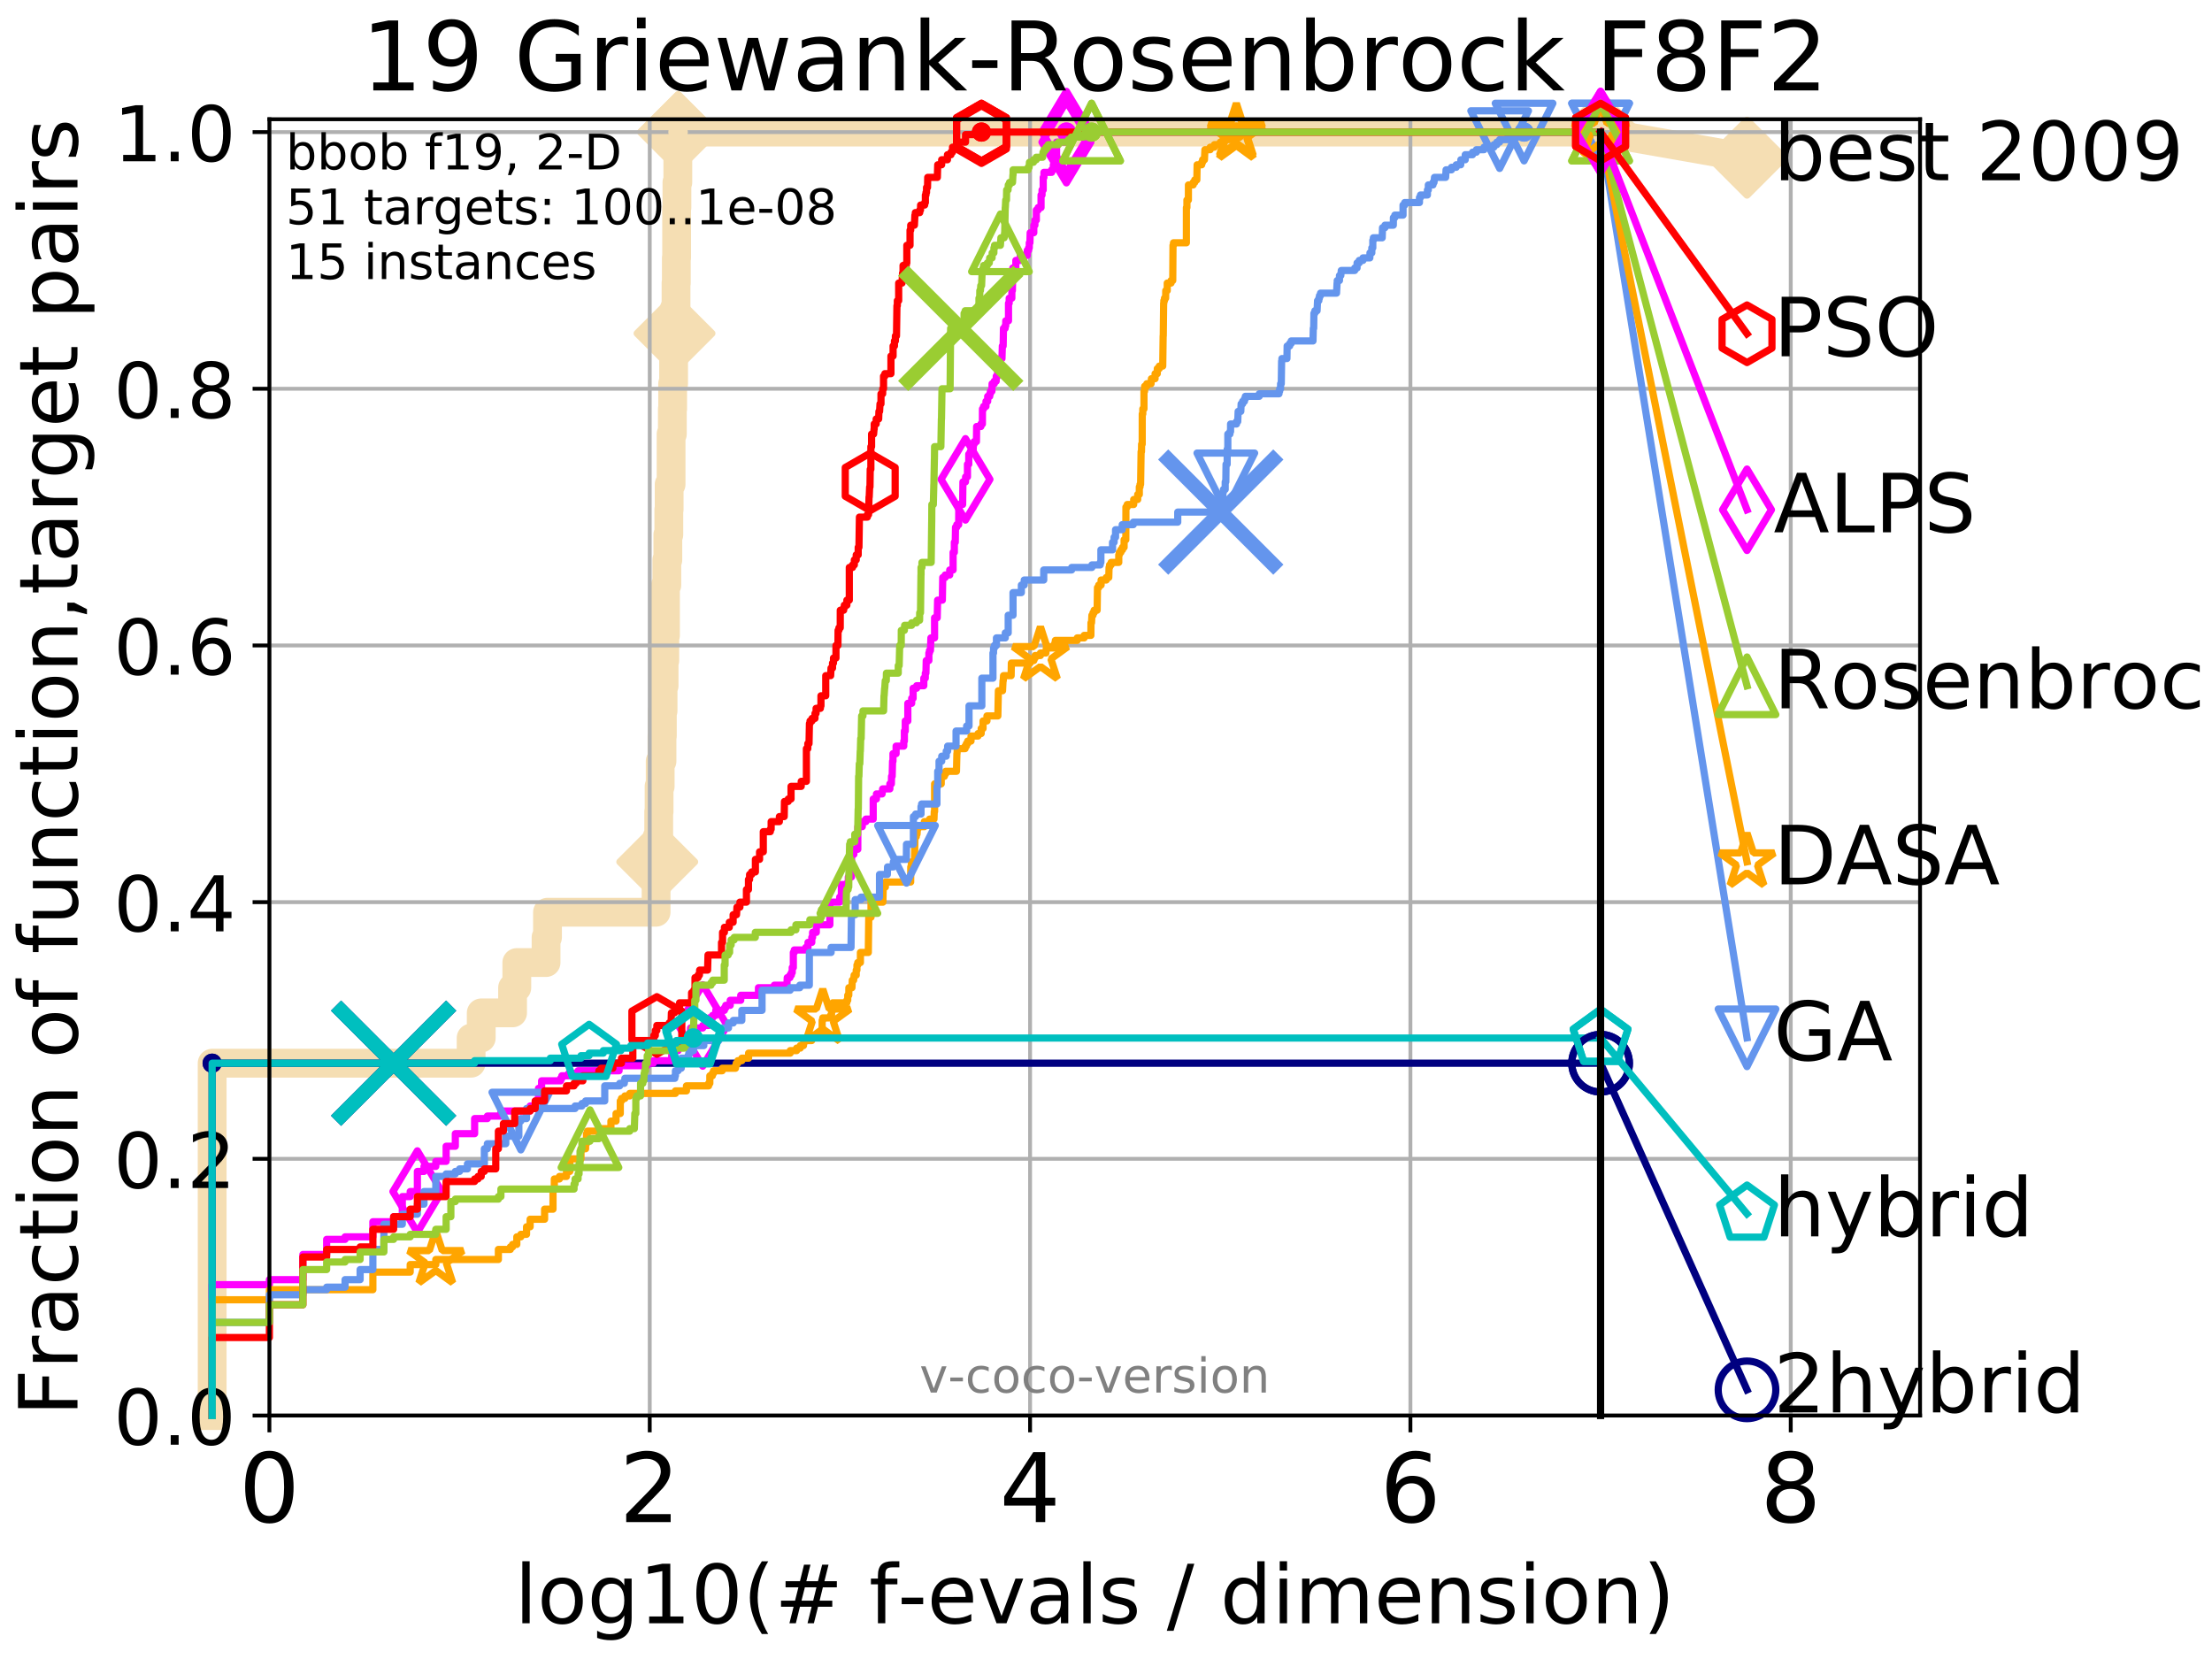 <?xml version="1.0" encoding="utf-8" standalone="no"?>
<!DOCTYPE svg PUBLIC "-//W3C//DTD SVG 1.1//EN"
  "http://www.w3.org/Graphics/SVG/1.1/DTD/svg11.dtd">
<!-- Created with matplotlib (http://matplotlib.org/) -->
<svg height="345.6pt" version="1.1" viewBox="0 0 460.8 345.6" width="460.8pt" xmlns="http://www.w3.org/2000/svg" xmlns:xlink="http://www.w3.org/1999/xlink">
 <defs>
  <style type="text/css">
*{stroke-linecap:butt;stroke-linejoin:round;}
  </style>
 </defs>
 <g id="figure_1">
  <g id="patch_1">
   <path d="M 0 345.6 
L 460.8 345.6 
L 460.8 0 
L 0 0 
z
" style="fill:#ffffff;"/>
  </g>
  <g id="axes_1">
   <g id="patch_2">
    <path d="M 56.12 294.88 
L 399.984 294.88 
L 399.984 24.84 
L 56.12 24.84 
z
" style="fill:#ffffff;"/>
   </g>
   <g id="line2d_1">
    <path d="M 44.194 294.88 
L 44.194 221.485 
L 98.14 221.485 
L 98.14 216.243 
L 100.25 216.243 
L 100.25 211 
L 106.779 211 
L 106.779 205.758 
L 107.661 205.758 
L 107.661 200.515 
L 113.755 200.515 
L 113.755 195.273 
L 114.054 195.273 
L 114.054 190.03 
L 136.675 190.03 
L 136.675 184.788 
L 136.834 184.788 
L 136.834 179.546 
L 136.913 179.546 
L 136.913 174.303 
L 137.224 174.303 
L 137.224 169.061 
L 137.301 169.061 
L 137.301 163.818 
L 137.53 163.818 
L 137.53 158.576 
L 137.905 158.576 
L 137.905 153.333 
L 137.979 153.333 
L 137.979 148.091 
L 138.126 148.091 
L 138.126 142.848 
L 138.344 142.848 
L 138.344 137.606 
L 138.488 137.606 
L 138.488 132.363 
L 138.631 132.363 
L 138.631 121.878 
L 138.913 121.878 
L 138.913 116.636 
L 139.122 116.636 
L 139.122 111.393 
L 139.328 111.393 
L 139.328 106.151 
L 139.396 106.151 
L 139.396 100.908 
L 139.799 100.908 
L 139.799 90.423 
L 140.063 90.423 
L 140.063 85.181 
L 140.128 85.181 
L 140.128 79.938 
L 140.322 79.938 
L 140.322 74.696 
L 140.387 74.696 
L 140.387 69.453 
L 140.515 69.453 
L 140.515 64.211 
L 140.83 64.211 
L 140.83 58.969 
L 140.893 58.969 
L 140.893 53.726 
L 140.955 53.726 
L 140.955 43.241 
L 141.017 43.241 
L 141.017 37.999 
L 141.202 37.999 
L 141.202 32.756 
L 141.263 32.756 
L 141.263 27.514 
L 333.43 27.514 
" style="fill:none;stroke:#f5deb3;stroke-linecap:square;stroke-width:6;"/>
   </g>
   <g id="line2d_2">
    <defs>
     <path d="M -0 7.778 
L 7.778 0 
L 0 -7.778 
L -7.778 -0 
z
" id="mddf3482b0e" style="stroke:#f5deb3;stroke-linejoin:miter;stroke-width:1.5;"/>
    </defs>
    <g>
     <use style="fill:#f5deb3;stroke:#f5deb3;stroke-linejoin:miter;stroke-width:1.5;" x="136.913" xlink:href="#mddf3482b0e" y="179.546"/>
     <use style="fill:#f5deb3;stroke:#f5deb3;stroke-linejoin:miter;stroke-width:1.5;" x="140.515" xlink:href="#mddf3482b0e" y="69.453"/>
     <use style="fill:#f5deb3;stroke:#f5deb3;stroke-linejoin:miter;stroke-width:1.5;" x="141.263" xlink:href="#mddf3482b0e" y="27.514"/>
     <use style="fill:#f5deb3;stroke:#f5deb3;stroke-linejoin:miter;stroke-width:1.5;" x="141.263" xlink:href="#mddf3482b0e" y="27.514"/>
     <use style="fill:#f5deb3;stroke:#f5deb3;stroke-linejoin:miter;stroke-width:1.5;" x="333.43" xlink:href="#mddf3482b0e" y="27.514"/>
    </g>
   </g>
   <g id="line2d_3">
    <path style="fill:none;stroke:#f5deb3;stroke-linecap:square;stroke-width:6;"/>
    <g/>
   </g>
   <g id="line2d_4">
    <path d="M 333.43 27.514 
L 363.934 32.861 
" style="fill:none;stroke:#f5deb3;stroke-linecap:square;stroke-width:6;"/>
    <g>
     <use style="fill:#f5deb3;stroke:#f5deb3;stroke-linejoin:miter;stroke-width:1.5;" x="333.43" xlink:href="#mddf3482b0e" y="27.514"/>
     <use style="fill:#f5deb3;stroke:#f5deb3;stroke-linejoin:miter;stroke-width:1.5;" x="363.934" xlink:href="#mddf3482b0e" y="32.861"/>
    </g>
   </g>
   <g id="matplotlib.axis_1">
    <g id="xtick_1">
     <g id="line2d_5">
      <path clip-path="url(#p4d7155c3c9)" d="M 56.12 294.88 
L 56.12 24.84 
" style="fill:none;stroke:#b0b0b0;stroke-linecap:square;stroke-width:0.8;"/>
     </g>
     <g id="line2d_6">
      <defs>
       <path d="M 0 0 
L 0 3.5 
" id="m4359a6fc4f" style="stroke:#000000;stroke-width:0.8;"/>
      </defs>
      <g>
       <use style="stroke:#000000;stroke-width:0.8;" x="56.12" xlink:href="#m4359a6fc4f" y="294.88"/>
      </g>
     </g>
     <g id="text_1">
      <!-- 0 -->
      <defs>
       <path d="M 31.781 66.406 
Q 24.172 66.406 20.328 58.906 
Q 16.5 51.422 16.5 36.375 
Q 16.5 21.391 20.328 13.891 
Q 24.172 6.391 31.781 6.391 
Q 39.453 6.391 43.281 13.891 
Q 47.125 21.391 47.125 36.375 
Q 47.125 51.422 43.281 58.906 
Q 39.453 66.406 31.781 66.406 
z
M 31.781 74.219 
Q 44.047 74.219 50.516 64.516 
Q 56.984 54.828 56.984 36.375 
Q 56.984 17.969 50.516 8.266 
Q 44.047 -1.422 31.781 -1.422 
Q 19.531 -1.422 13.062 8.266 
Q 6.594 17.969 6.594 36.375 
Q 6.594 54.828 13.062 64.516 
Q 19.531 74.219 31.781 74.219 
z
" id="DejaVuSans-30"/>
      </defs>
      <g transform="translate(49.758 317.077)scale(0.2 -0.2)">
       <use xlink:href="#DejaVuSans-30"/>
      </g>
     </g>
    </g>
    <g id="xtick_2">
     <g id="line2d_7">
      <path clip-path="url(#p4d7155c3c9)" d="M 135.351 294.88 
L 135.351 24.84 
" style="fill:none;stroke:#b0b0b0;stroke-linecap:square;stroke-width:0.8;"/>
     </g>
     <g id="line2d_8">
      <g>
       <use style="stroke:#000000;stroke-width:0.8;" x="135.351" xlink:href="#m4359a6fc4f" y="294.88"/>
      </g>
     </g>
     <g id="text_2">
      <!-- 2 -->
      <defs>
       <path d="M 19.188 8.297 
L 53.609 8.297 
L 53.609 0 
L 7.328 0 
L 7.328 8.297 
Q 12.938 14.109 22.625 23.891 
Q 32.328 33.688 34.812 36.531 
Q 39.547 41.844 41.422 45.531 
Q 43.312 49.219 43.312 52.781 
Q 43.312 58.594 39.234 62.25 
Q 35.156 65.922 28.609 65.922 
Q 23.969 65.922 18.812 64.312 
Q 13.672 62.703 7.812 59.422 
L 7.812 69.391 
Q 13.766 71.781 18.938 73 
Q 24.125 74.219 28.422 74.219 
Q 39.75 74.219 46.484 68.547 
Q 53.219 62.891 53.219 53.422 
Q 53.219 48.922 51.531 44.891 
Q 49.859 40.875 45.406 35.406 
Q 44.188 33.984 37.641 27.219 
Q 31.109 20.453 19.188 8.297 
z
" id="DejaVuSans-32"/>
      </defs>
      <g transform="translate(128.989 317.077)scale(0.2 -0.2)">
       <use xlink:href="#DejaVuSans-32"/>
      </g>
     </g>
    </g>
    <g id="xtick_3">
     <g id="line2d_9">
      <path clip-path="url(#p4d7155c3c9)" d="M 214.583 294.88 
L 214.583 24.84 
" style="fill:none;stroke:#b0b0b0;stroke-linecap:square;stroke-width:0.8;"/>
     </g>
     <g id="line2d_10">
      <g>
       <use style="stroke:#000000;stroke-width:0.8;" x="214.583" xlink:href="#m4359a6fc4f" y="294.88"/>
      </g>
     </g>
     <g id="text_3">
      <!-- 4 -->
      <defs>
       <path d="M 37.797 64.312 
L 12.891 25.391 
L 37.797 25.391 
z
M 35.203 72.906 
L 47.609 72.906 
L 47.609 25.391 
L 58.016 25.391 
L 58.016 17.188 
L 47.609 17.188 
L 47.609 0 
L 37.797 0 
L 37.797 17.188 
L 4.891 17.188 
L 4.891 26.703 
z
" id="DejaVuSans-34"/>
      </defs>
      <g transform="translate(208.22 317.077)scale(0.2 -0.2)">
       <use xlink:href="#DejaVuSans-34"/>
      </g>
     </g>
    </g>
    <g id="xtick_4">
     <g id="line2d_11">
      <path clip-path="url(#p4d7155c3c9)" d="M 293.814 294.88 
L 293.814 24.84 
" style="fill:none;stroke:#b0b0b0;stroke-linecap:square;stroke-width:0.8;"/>
     </g>
     <g id="line2d_12">
      <g>
       <use style="stroke:#000000;stroke-width:0.8;" x="293.814" xlink:href="#m4359a6fc4f" y="294.88"/>
      </g>
     </g>
     <g id="text_4">
      <!-- 6 -->
      <defs>
       <path d="M 33.016 40.375 
Q 26.375 40.375 22.484 35.828 
Q 18.609 31.297 18.609 23.391 
Q 18.609 15.531 22.484 10.953 
Q 26.375 6.391 33.016 6.391 
Q 39.656 6.391 43.531 10.953 
Q 47.406 15.531 47.406 23.391 
Q 47.406 31.297 43.531 35.828 
Q 39.656 40.375 33.016 40.375 
z
M 52.594 71.297 
L 52.594 62.312 
Q 48.875 64.062 45.094 64.984 
Q 41.312 65.922 37.594 65.922 
Q 27.828 65.922 22.672 59.328 
Q 17.531 52.734 16.797 39.406 
Q 19.672 43.656 24.016 45.922 
Q 28.375 48.188 33.594 48.188 
Q 44.578 48.188 50.953 41.516 
Q 57.328 34.859 57.328 23.391 
Q 57.328 12.156 50.688 5.359 
Q 44.047 -1.422 33.016 -1.422 
Q 20.359 -1.422 13.672 8.266 
Q 6.984 17.969 6.984 36.375 
Q 6.984 53.656 15.188 63.938 
Q 23.391 74.219 37.203 74.219 
Q 40.922 74.219 44.703 73.484 
Q 48.484 72.75 52.594 71.297 
z
" id="DejaVuSans-36"/>
      </defs>
      <g transform="translate(287.452 317.077)scale(0.2 -0.2)">
       <use xlink:href="#DejaVuSans-36"/>
      </g>
     </g>
    </g>
    <g id="xtick_5">
     <g id="line2d_13">
      <path clip-path="url(#p4d7155c3c9)" d="M 373.045 294.88 
L 373.045 24.84 
" style="fill:none;stroke:#b0b0b0;stroke-linecap:square;stroke-width:0.8;"/>
     </g>
     <g id="line2d_14">
      <g>
       <use style="stroke:#000000;stroke-width:0.8;" x="373.045" xlink:href="#m4359a6fc4f" y="294.88"/>
      </g>
     </g>
     <g id="text_5">
      <!-- 8 -->
      <defs>
       <path d="M 31.781 34.625 
Q 24.75 34.625 20.719 30.859 
Q 16.703 27.094 16.703 20.516 
Q 16.703 13.922 20.719 10.156 
Q 24.75 6.391 31.781 6.391 
Q 38.812 6.391 42.859 10.172 
Q 46.922 13.969 46.922 20.516 
Q 46.922 27.094 42.891 30.859 
Q 38.875 34.625 31.781 34.625 
z
M 21.922 38.812 
Q 15.578 40.375 12.031 44.719 
Q 8.5 49.078 8.5 55.328 
Q 8.5 64.062 14.719 69.141 
Q 20.953 74.219 31.781 74.219 
Q 42.672 74.219 48.875 69.141 
Q 55.078 64.062 55.078 55.328 
Q 55.078 49.078 51.531 44.719 
Q 48 40.375 41.703 38.812 
Q 48.828 37.156 52.797 32.312 
Q 56.781 27.484 56.781 20.516 
Q 56.781 9.906 50.312 4.234 
Q 43.844 -1.422 31.781 -1.422 
Q 19.734 -1.422 13.25 4.234 
Q 6.781 9.906 6.781 20.516 
Q 6.781 27.484 10.781 32.312 
Q 14.797 37.156 21.922 38.812 
z
M 18.312 54.391 
Q 18.312 48.734 21.844 45.562 
Q 25.391 42.391 31.781 42.391 
Q 38.141 42.391 41.719 45.562 
Q 45.312 48.734 45.312 54.391 
Q 45.312 60.062 41.719 63.234 
Q 38.141 66.406 31.781 66.406 
Q 25.391 66.406 21.844 63.234 
Q 18.312 60.062 18.312 54.391 
z
" id="DejaVuSans-38"/>
      </defs>
      <g transform="translate(366.683 317.077)scale(0.2 -0.2)">
       <use xlink:href="#DejaVuSans-38"/>
      </g>
     </g>
    </g>
    <g id="text_6">
     <!-- log10(# f-evals / dimension) -->
     <defs>
      <path d="M 9.422 75.984 
L 18.406 75.984 
L 18.406 0 
L 9.422 0 
z
" id="DejaVuSans-6c"/>
      <path d="M 30.609 48.391 
Q 23.391 48.391 19.188 42.75 
Q 14.984 37.109 14.984 27.297 
Q 14.984 17.484 19.156 11.844 
Q 23.344 6.203 30.609 6.203 
Q 37.797 6.203 41.984 11.859 
Q 46.188 17.531 46.188 27.297 
Q 46.188 37.016 41.984 42.703 
Q 37.797 48.391 30.609 48.391 
z
M 30.609 56 
Q 42.328 56 49.016 48.375 
Q 55.719 40.766 55.719 27.297 
Q 55.719 13.875 49.016 6.219 
Q 42.328 -1.422 30.609 -1.422 
Q 18.844 -1.422 12.172 6.219 
Q 5.516 13.875 5.516 27.297 
Q 5.516 40.766 12.172 48.375 
Q 18.844 56 30.609 56 
z
" id="DejaVuSans-6f"/>
      <path d="M 45.406 27.984 
Q 45.406 37.75 41.375 43.109 
Q 37.359 48.484 30.078 48.484 
Q 22.859 48.484 18.828 43.109 
Q 14.797 37.75 14.797 27.984 
Q 14.797 18.266 18.828 12.891 
Q 22.859 7.516 30.078 7.516 
Q 37.359 7.516 41.375 12.891 
Q 45.406 18.266 45.406 27.984 
z
M 54.391 6.781 
Q 54.391 -7.172 48.188 -13.984 
Q 42 -20.797 29.203 -20.797 
Q 24.469 -20.797 20.266 -20.094 
Q 16.062 -19.391 12.109 -17.922 
L 12.109 -9.188 
Q 16.062 -11.328 19.922 -12.344 
Q 23.781 -13.375 27.781 -13.375 
Q 36.625 -13.375 41.016 -8.766 
Q 45.406 -4.156 45.406 5.172 
L 45.406 9.625 
Q 42.625 4.781 38.281 2.391 
Q 33.938 0 27.875 0 
Q 17.828 0 11.672 7.656 
Q 5.516 15.328 5.516 27.984 
Q 5.516 40.672 11.672 48.328 
Q 17.828 56 27.875 56 
Q 33.938 56 38.281 53.609 
Q 42.625 51.219 45.406 46.391 
L 45.406 54.688 
L 54.391 54.688 
z
" id="DejaVuSans-67"/>
      <path d="M 12.406 8.297 
L 28.516 8.297 
L 28.516 63.922 
L 10.984 60.406 
L 10.984 69.391 
L 28.422 72.906 
L 38.281 72.906 
L 38.281 8.297 
L 54.391 8.297 
L 54.391 0 
L 12.406 0 
z
" id="DejaVuSans-31"/>
      <path d="M 31 75.875 
Q 24.469 64.656 21.281 53.656 
Q 18.109 42.672 18.109 31.391 
Q 18.109 20.125 21.312 9.062 
Q 24.516 -2 31 -13.188 
L 23.188 -13.188 
Q 15.875 -1.703 12.234 9.375 
Q 8.594 20.453 8.594 31.391 
Q 8.594 42.281 12.203 53.312 
Q 15.828 64.359 23.188 75.875 
z
" id="DejaVuSans-28"/>
      <path d="M 51.125 44 
L 36.922 44 
L 32.812 27.688 
L 47.125 27.688 
z
M 43.797 71.781 
L 38.719 51.516 
L 52.984 51.516 
L 58.109 71.781 
L 65.922 71.781 
L 60.891 51.516 
L 76.125 51.516 
L 76.125 44 
L 58.984 44 
L 54.984 27.688 
L 70.516 27.688 
L 70.516 20.219 
L 53.078 20.219 
L 48 0 
L 40.188 0 
L 45.219 20.219 
L 30.906 20.219 
L 25.875 0 
L 18.016 0 
L 23.094 20.219 
L 7.719 20.219 
L 7.719 27.688 
L 24.906 27.688 
L 29 44 
L 13.281 44 
L 13.281 51.516 
L 30.906 51.516 
L 35.891 71.781 
z
" id="DejaVuSans-23"/>
      <path id="DejaVuSans-20"/>
      <path d="M 37.109 75.984 
L 37.109 68.5 
L 28.516 68.5 
Q 23.688 68.5 21.797 66.547 
Q 19.922 64.594 19.922 59.516 
L 19.922 54.688 
L 34.719 54.688 
L 34.719 47.703 
L 19.922 47.703 
L 19.922 0 
L 10.891 0 
L 10.891 47.703 
L 2.297 47.703 
L 2.297 54.688 
L 10.891 54.688 
L 10.891 58.5 
Q 10.891 67.625 15.141 71.797 
Q 19.391 75.984 28.609 75.984 
z
" id="DejaVuSans-66"/>
      <path d="M 4.891 31.391 
L 31.203 31.391 
L 31.203 23.391 
L 4.891 23.391 
z
" id="DejaVuSans-2d"/>
      <path d="M 56.203 29.594 
L 56.203 25.203 
L 14.891 25.203 
Q 15.484 15.922 20.484 11.062 
Q 25.484 6.203 34.422 6.203 
Q 39.594 6.203 44.453 7.469 
Q 49.312 8.734 54.109 11.281 
L 54.109 2.781 
Q 49.266 0.734 44.188 -0.344 
Q 39.109 -1.422 33.891 -1.422 
Q 20.797 -1.422 13.156 6.188 
Q 5.516 13.812 5.516 26.812 
Q 5.516 40.234 12.766 48.109 
Q 20.016 56 32.328 56 
Q 43.359 56 49.781 48.891 
Q 56.203 41.797 56.203 29.594 
z
M 47.219 32.234 
Q 47.125 39.594 43.094 43.984 
Q 39.062 48.391 32.422 48.391 
Q 24.906 48.391 20.391 44.141 
Q 15.875 39.891 15.188 32.172 
z
" id="DejaVuSans-65"/>
      <path d="M 2.984 54.688 
L 12.5 54.688 
L 29.594 8.797 
L 46.688 54.688 
L 56.203 54.688 
L 35.688 0 
L 23.484 0 
z
" id="DejaVuSans-76"/>
      <path d="M 34.281 27.484 
Q 23.391 27.484 19.188 25 
Q 14.984 22.516 14.984 16.5 
Q 14.984 11.719 18.141 8.906 
Q 21.297 6.109 26.703 6.109 
Q 34.188 6.109 38.703 11.406 
Q 43.219 16.703 43.219 25.484 
L 43.219 27.484 
z
M 52.203 31.203 
L 52.203 0 
L 43.219 0 
L 43.219 8.297 
Q 40.141 3.328 35.547 0.953 
Q 30.953 -1.422 24.312 -1.422 
Q 15.922 -1.422 10.953 3.297 
Q 6 8.016 6 15.922 
Q 6 25.141 12.172 29.828 
Q 18.359 34.516 30.609 34.516 
L 43.219 34.516 
L 43.219 35.406 
Q 43.219 41.609 39.141 45 
Q 35.062 48.391 27.688 48.391 
Q 23 48.391 18.547 47.266 
Q 14.109 46.141 10.016 43.891 
L 10.016 52.203 
Q 14.938 54.109 19.578 55.047 
Q 24.219 56 28.609 56 
Q 40.484 56 46.344 49.844 
Q 52.203 43.703 52.203 31.203 
z
" id="DejaVuSans-61"/>
      <path d="M 44.281 53.078 
L 44.281 44.578 
Q 40.484 46.531 36.375 47.5 
Q 32.281 48.484 27.875 48.484 
Q 21.188 48.484 17.844 46.438 
Q 14.5 44.391 14.5 40.281 
Q 14.5 37.156 16.891 35.375 
Q 19.281 33.594 26.516 31.984 
L 29.594 31.297 
Q 39.156 29.25 43.188 25.516 
Q 47.219 21.781 47.219 15.094 
Q 47.219 7.469 41.188 3.016 
Q 35.156 -1.422 24.609 -1.422 
Q 20.219 -1.422 15.453 -0.562 
Q 10.688 0.297 5.422 2 
L 5.422 11.281 
Q 10.406 8.688 15.234 7.391 
Q 20.062 6.109 24.812 6.109 
Q 31.156 6.109 34.562 8.281 
Q 37.984 10.453 37.984 14.406 
Q 37.984 18.062 35.516 20.016 
Q 33.062 21.969 24.703 23.781 
L 21.578 24.516 
Q 13.234 26.266 9.516 29.906 
Q 5.812 33.547 5.812 39.891 
Q 5.812 47.609 11.281 51.797 
Q 16.75 56 26.812 56 
Q 31.781 56 36.172 55.266 
Q 40.578 54.547 44.281 53.078 
z
" id="DejaVuSans-73"/>
      <path d="M 25.391 72.906 
L 33.688 72.906 
L 8.297 -9.281 
L 0 -9.281 
z
" id="DejaVuSans-2f"/>
      <path d="M 45.406 46.391 
L 45.406 75.984 
L 54.391 75.984 
L 54.391 0 
L 45.406 0 
L 45.406 8.203 
Q 42.578 3.328 38.25 0.953 
Q 33.938 -1.422 27.875 -1.422 
Q 17.969 -1.422 11.734 6.484 
Q 5.516 14.406 5.516 27.297 
Q 5.516 40.188 11.734 48.094 
Q 17.969 56 27.875 56 
Q 33.938 56 38.25 53.625 
Q 42.578 51.266 45.406 46.391 
z
M 14.797 27.297 
Q 14.797 17.391 18.875 11.75 
Q 22.953 6.109 30.078 6.109 
Q 37.203 6.109 41.297 11.75 
Q 45.406 17.391 45.406 27.297 
Q 45.406 37.203 41.297 42.844 
Q 37.203 48.484 30.078 48.484 
Q 22.953 48.484 18.875 42.844 
Q 14.797 37.203 14.797 27.297 
z
" id="DejaVuSans-64"/>
      <path d="M 9.422 54.688 
L 18.406 54.688 
L 18.406 0 
L 9.422 0 
z
M 9.422 75.984 
L 18.406 75.984 
L 18.406 64.594 
L 9.422 64.594 
z
" id="DejaVuSans-69"/>
      <path d="M 52 44.188 
Q 55.375 50.25 60.062 53.125 
Q 64.75 56 71.094 56 
Q 79.641 56 84.281 50.016 
Q 88.922 44.047 88.922 33.016 
L 88.922 0 
L 79.891 0 
L 79.891 32.719 
Q 79.891 40.578 77.094 44.375 
Q 74.312 48.188 68.609 48.188 
Q 61.625 48.188 57.562 43.547 
Q 53.516 38.922 53.516 30.906 
L 53.516 0 
L 44.484 0 
L 44.484 32.719 
Q 44.484 40.625 41.703 44.406 
Q 38.922 48.188 33.109 48.188 
Q 26.219 48.188 22.156 43.531 
Q 18.109 38.875 18.109 30.906 
L 18.109 0 
L 9.078 0 
L 9.078 54.688 
L 18.109 54.688 
L 18.109 46.188 
Q 21.188 51.219 25.484 53.609 
Q 29.781 56 35.688 56 
Q 41.656 56 45.828 52.969 
Q 50 49.953 52 44.188 
z
" id="DejaVuSans-6d"/>
      <path d="M 54.891 33.016 
L 54.891 0 
L 45.906 0 
L 45.906 32.719 
Q 45.906 40.484 42.875 44.328 
Q 39.844 48.188 33.797 48.188 
Q 26.516 48.188 22.312 43.547 
Q 18.109 38.922 18.109 30.906 
L 18.109 0 
L 9.078 0 
L 9.078 54.688 
L 18.109 54.688 
L 18.109 46.188 
Q 21.344 51.125 25.703 53.562 
Q 30.078 56 35.797 56 
Q 45.219 56 50.047 50.172 
Q 54.891 44.344 54.891 33.016 
z
" id="DejaVuSans-6e"/>
      <path d="M 8.016 75.875 
L 15.828 75.875 
Q 23.141 64.359 26.781 53.312 
Q 30.422 42.281 30.422 31.391 
Q 30.422 20.453 26.781 9.375 
Q 23.141 -1.703 15.828 -13.188 
L 8.016 -13.188 
Q 14.5 -2 17.703 9.062 
Q 20.906 20.125 20.906 31.391 
Q 20.906 42.672 17.703 53.656 
Q 14.5 64.656 8.016 75.875 
z
" id="DejaVuSans-29"/>
     </defs>
     <g transform="translate(107.211 338.154)scale(0.17 -0.17)">
      <use xlink:href="#DejaVuSans-6c"/>
      <use x="27.783" xlink:href="#DejaVuSans-6f"/>
      <use x="88.965" xlink:href="#DejaVuSans-67"/>
      <use x="152.441" xlink:href="#DejaVuSans-31"/>
      <use x="216.064" xlink:href="#DejaVuSans-30"/>
      <use x="279.688" xlink:href="#DejaVuSans-28"/>
      <use x="318.701" xlink:href="#DejaVuSans-23"/>
      <use x="402.49" xlink:href="#DejaVuSans-20"/>
      <use x="434.277" xlink:href="#DejaVuSans-66"/>
      <use x="469.404" xlink:href="#DejaVuSans-2d"/>
      <use x="505.488" xlink:href="#DejaVuSans-65"/>
      <use x="567.012" xlink:href="#DejaVuSans-76"/>
      <use x="626.191" xlink:href="#DejaVuSans-61"/>
      <use x="687.471" xlink:href="#DejaVuSans-6c"/>
      <use x="715.254" xlink:href="#DejaVuSans-73"/>
      <use x="767.354" xlink:href="#DejaVuSans-20"/>
      <use x="799.141" xlink:href="#DejaVuSans-2f"/>
      <use x="832.832" xlink:href="#DejaVuSans-20"/>
      <use x="864.619" xlink:href="#DejaVuSans-64"/>
      <use x="928.096" xlink:href="#DejaVuSans-69"/>
      <use x="955.879" xlink:href="#DejaVuSans-6d"/>
      <use x="1053.291" xlink:href="#DejaVuSans-65"/>
      <use x="1114.814" xlink:href="#DejaVuSans-6e"/>
      <use x="1178.193" xlink:href="#DejaVuSans-73"/>
      <use x="1230.293" xlink:href="#DejaVuSans-69"/>
      <use x="1258.076" xlink:href="#DejaVuSans-6f"/>
      <use x="1319.258" xlink:href="#DejaVuSans-6e"/>
      <use x="1382.637" xlink:href="#DejaVuSans-29"/>
     </g>
    </g>
   </g>
   <g id="matplotlib.axis_2">
    <g id="ytick_1">
     <g id="line2d_15">
      <path clip-path="url(#p4d7155c3c9)" d="M 56.12 294.88 
L 399.984 294.88 
" style="fill:none;stroke:#b0b0b0;stroke-linecap:square;stroke-width:0.8;"/>
     </g>
     <g id="line2d_16">
      <defs>
       <path d="M 0 0 
L -3.5 0 
" id="m64c9d6847e" style="stroke:#000000;stroke-width:0.8;"/>
      </defs>
      <g>
       <use style="stroke:#000000;stroke-width:0.8;" x="56.12" xlink:href="#m64c9d6847e" y="294.88"/>
      </g>
     </g>
     <g id="text_7">
      <!-- 0.0 -->
      <defs>
       <path d="M 10.688 12.406 
L 21 12.406 
L 21 0 
L 10.688 0 
z
" id="DejaVuSans-2e"/>
      </defs>
      <g transform="translate(23.675 300.959)scale(0.16 -0.16)">
       <use xlink:href="#DejaVuSans-30"/>
       <use x="63.623" xlink:href="#DejaVuSans-2e"/>
       <use x="95.41" xlink:href="#DejaVuSans-30"/>
      </g>
     </g>
    </g>
    <g id="ytick_2">
     <g id="line2d_17">
      <path clip-path="url(#p4d7155c3c9)" d="M 56.12 241.407 
L 399.984 241.407 
" style="fill:none;stroke:#b0b0b0;stroke-linecap:square;stroke-width:0.8;"/>
     </g>
     <g id="line2d_18">
      <g>
       <use style="stroke:#000000;stroke-width:0.8;" x="56.12" xlink:href="#m64c9d6847e" y="241.407"/>
      </g>
     </g>
     <g id="text_8">
      <!-- 0.2 -->
      <g transform="translate(23.675 247.485)scale(0.16 -0.16)">
       <use xlink:href="#DejaVuSans-30"/>
       <use x="63.623" xlink:href="#DejaVuSans-2e"/>
       <use x="95.41" xlink:href="#DejaVuSans-32"/>
      </g>
     </g>
    </g>
    <g id="ytick_3">
     <g id="line2d_19">
      <path clip-path="url(#p4d7155c3c9)" d="M 56.12 187.933 
L 399.984 187.933 
" style="fill:none;stroke:#b0b0b0;stroke-linecap:square;stroke-width:0.8;"/>
     </g>
     <g id="line2d_20">
      <g>
       <use style="stroke:#000000;stroke-width:0.8;" x="56.12" xlink:href="#m64c9d6847e" y="187.933"/>
      </g>
     </g>
     <g id="text_9">
      <!-- 0.4 -->
      <g transform="translate(23.675 194.012)scale(0.16 -0.16)">
       <use xlink:href="#DejaVuSans-30"/>
       <use x="63.623" xlink:href="#DejaVuSans-2e"/>
       <use x="95.41" xlink:href="#DejaVuSans-34"/>
      </g>
     </g>
    </g>
    <g id="ytick_4">
     <g id="line2d_21">
      <path clip-path="url(#p4d7155c3c9)" d="M 56.12 134.46 
L 399.984 134.46 
" style="fill:none;stroke:#b0b0b0;stroke-linecap:square;stroke-width:0.8;"/>
     </g>
     <g id="line2d_22">
      <g>
       <use style="stroke:#000000;stroke-width:0.8;" x="56.12" xlink:href="#m64c9d6847e" y="134.46"/>
      </g>
     </g>
     <g id="text_10">
      <!-- 0.6 -->
      <g transform="translate(23.675 140.539)scale(0.16 -0.16)">
       <use xlink:href="#DejaVuSans-30"/>
       <use x="63.623" xlink:href="#DejaVuSans-2e"/>
       <use x="95.41" xlink:href="#DejaVuSans-36"/>
      </g>
     </g>
    </g>
    <g id="ytick_5">
     <g id="line2d_23">
      <path clip-path="url(#p4d7155c3c9)" d="M 56.12 80.987 
L 399.984 80.987 
" style="fill:none;stroke:#b0b0b0;stroke-linecap:square;stroke-width:0.8;"/>
     </g>
     <g id="line2d_24">
      <g>
       <use style="stroke:#000000;stroke-width:0.8;" x="56.12" xlink:href="#m64c9d6847e" y="80.987"/>
      </g>
     </g>
     <g id="text_11">
      <!-- 0.8 -->
      <g transform="translate(23.675 87.066)scale(0.16 -0.16)">
       <use xlink:href="#DejaVuSans-30"/>
       <use x="63.623" xlink:href="#DejaVuSans-2e"/>
       <use x="95.41" xlink:href="#DejaVuSans-38"/>
      </g>
     </g>
    </g>
    <g id="ytick_6">
     <g id="line2d_25">
      <path clip-path="url(#p4d7155c3c9)" d="M 56.12 27.514 
L 399.984 27.514 
" style="fill:none;stroke:#b0b0b0;stroke-linecap:square;stroke-width:0.8;"/>
     </g>
     <g id="line2d_26">
      <g>
       <use style="stroke:#000000;stroke-width:0.8;" x="56.12" xlink:href="#m64c9d6847e" y="27.514"/>
      </g>
     </g>
     <g id="text_12">
      <!-- 1.0 -->
      <g transform="translate(23.675 33.592)scale(0.16 -0.16)">
       <use xlink:href="#DejaVuSans-31"/>
       <use x="63.623" xlink:href="#DejaVuSans-2e"/>
       <use x="95.41" xlink:href="#DejaVuSans-30"/>
      </g>
     </g>
    </g>
    <g id="text_13">
     <!-- Fraction of function,target pairs -->
     <defs>
      <path d="M 9.812 72.906 
L 51.703 72.906 
L 51.703 64.594 
L 19.672 64.594 
L 19.672 43.109 
L 48.578 43.109 
L 48.578 34.812 
L 19.672 34.812 
L 19.672 0 
L 9.812 0 
z
" id="DejaVuSans-46"/>
      <path d="M 41.109 46.297 
Q 39.594 47.172 37.812 47.578 
Q 36.031 48 33.891 48 
Q 26.266 48 22.188 43.047 
Q 18.109 38.094 18.109 28.812 
L 18.109 0 
L 9.078 0 
L 9.078 54.688 
L 18.109 54.688 
L 18.109 46.188 
Q 20.953 51.172 25.484 53.578 
Q 30.031 56 36.531 56 
Q 37.453 56 38.578 55.875 
Q 39.703 55.766 41.062 55.516 
z
" id="DejaVuSans-72"/>
      <path d="M 48.781 52.594 
L 48.781 44.188 
Q 44.969 46.297 41.141 47.344 
Q 37.312 48.391 33.406 48.391 
Q 24.656 48.391 19.812 42.844 
Q 14.984 37.312 14.984 27.297 
Q 14.984 17.281 19.812 11.734 
Q 24.656 6.203 33.406 6.203 
Q 37.312 6.203 41.141 7.25 
Q 44.969 8.297 48.781 10.406 
L 48.781 2.094 
Q 45.016 0.344 40.984 -0.531 
Q 36.969 -1.422 32.422 -1.422 
Q 20.062 -1.422 12.781 6.344 
Q 5.516 14.109 5.516 27.297 
Q 5.516 40.672 12.859 48.328 
Q 20.219 56 33.016 56 
Q 37.156 56 41.109 55.141 
Q 45.062 54.297 48.781 52.594 
z
" id="DejaVuSans-63"/>
      <path d="M 18.312 70.219 
L 18.312 54.688 
L 36.812 54.688 
L 36.812 47.703 
L 18.312 47.703 
L 18.312 18.016 
Q 18.312 11.328 20.141 9.422 
Q 21.969 7.516 27.594 7.516 
L 36.812 7.516 
L 36.812 0 
L 27.594 0 
Q 17.188 0 13.234 3.875 
Q 9.281 7.766 9.281 18.016 
L 9.281 47.703 
L 2.688 47.703 
L 2.688 54.688 
L 9.281 54.688 
L 9.281 70.219 
z
" id="DejaVuSans-74"/>
      <path d="M 8.5 21.578 
L 8.5 54.688 
L 17.484 54.688 
L 17.484 21.922 
Q 17.484 14.156 20.5 10.266 
Q 23.531 6.391 29.594 6.391 
Q 36.859 6.391 41.078 11.031 
Q 45.312 15.672 45.312 23.688 
L 45.312 54.688 
L 54.297 54.688 
L 54.297 0 
L 45.312 0 
L 45.312 8.406 
Q 42.047 3.422 37.719 1 
Q 33.406 -1.422 27.688 -1.422 
Q 18.266 -1.422 13.375 4.438 
Q 8.5 10.297 8.5 21.578 
z
M 31.109 56 
z
" id="DejaVuSans-75"/>
      <path d="M 11.719 12.406 
L 22.016 12.406 
L 22.016 4 
L 14.016 -11.625 
L 7.719 -11.625 
L 11.719 4 
z
" id="DejaVuSans-2c"/>
      <path d="M 18.109 8.203 
L 18.109 -20.797 
L 9.078 -20.797 
L 9.078 54.688 
L 18.109 54.688 
L 18.109 46.391 
Q 20.953 51.266 25.266 53.625 
Q 29.594 56 35.594 56 
Q 45.562 56 51.781 48.094 
Q 58.016 40.188 58.016 27.297 
Q 58.016 14.406 51.781 6.484 
Q 45.562 -1.422 35.594 -1.422 
Q 29.594 -1.422 25.266 0.953 
Q 20.953 3.328 18.109 8.203 
z
M 48.688 27.297 
Q 48.688 37.203 44.609 42.844 
Q 40.531 48.484 33.406 48.484 
Q 26.266 48.484 22.188 42.844 
Q 18.109 37.203 18.109 27.297 
Q 18.109 17.391 22.188 11.75 
Q 26.266 6.109 33.406 6.109 
Q 40.531 6.109 44.609 11.75 
Q 48.688 17.391 48.688 27.297 
z
" id="DejaVuSans-70"/>
     </defs>
     <g transform="translate(16.14 294.999)rotate(-90)scale(0.17 -0.17)">
      <use xlink:href="#DejaVuSans-46"/>
      <use x="57.41" xlink:href="#DejaVuSans-72"/>
      <use x="98.523" xlink:href="#DejaVuSans-61"/>
      <use x="159.803" xlink:href="#DejaVuSans-63"/>
      <use x="214.783" xlink:href="#DejaVuSans-74"/>
      <use x="253.992" xlink:href="#DejaVuSans-69"/>
      <use x="281.775" xlink:href="#DejaVuSans-6f"/>
      <use x="342.957" xlink:href="#DejaVuSans-6e"/>
      <use x="406.336" xlink:href="#DejaVuSans-20"/>
      <use x="438.123" xlink:href="#DejaVuSans-6f"/>
      <use x="499.305" xlink:href="#DejaVuSans-66"/>
      <use x="534.51" xlink:href="#DejaVuSans-20"/>
      <use x="566.297" xlink:href="#DejaVuSans-66"/>
      <use x="601.502" xlink:href="#DejaVuSans-75"/>
      <use x="664.881" xlink:href="#DejaVuSans-6e"/>
      <use x="728.26" xlink:href="#DejaVuSans-63"/>
      <use x="783.24" xlink:href="#DejaVuSans-74"/>
      <use x="822.449" xlink:href="#DejaVuSans-69"/>
      <use x="850.232" xlink:href="#DejaVuSans-6f"/>
      <use x="911.414" xlink:href="#DejaVuSans-6e"/>
      <use x="974.793" xlink:href="#DejaVuSans-2c"/>
      <use x="1006.58" xlink:href="#DejaVuSans-74"/>
      <use x="1045.789" xlink:href="#DejaVuSans-61"/>
      <use x="1107.068" xlink:href="#DejaVuSans-72"/>
      <use x="1148.166" xlink:href="#DejaVuSans-67"/>
      <use x="1211.643" xlink:href="#DejaVuSans-65"/>
      <use x="1273.166" xlink:href="#DejaVuSans-74"/>
      <use x="1312.375" xlink:href="#DejaVuSans-20"/>
      <use x="1344.162" xlink:href="#DejaVuSans-70"/>
      <use x="1407.639" xlink:href="#DejaVuSans-61"/>
      <use x="1468.918" xlink:href="#DejaVuSans-69"/>
      <use x="1496.701" xlink:href="#DejaVuSans-72"/>
      <use x="1537.814" xlink:href="#DejaVuSans-73"/>
     </g>
    </g>
   </g>
   <g id="line2d_27">
    <defs>
     <path d="M 0 1.5 
C 0.398 1.5 0.779 1.342 1.061 1.061 
C 1.342 0.779 1.5 0.398 1.5 0 
C 1.5 -0.398 1.342 -0.779 1.061 -1.061 
C 0.779 -1.342 0.398 -1.5 0 -1.5 
C -0.398 -1.5 -0.779 -1.342 -1.061 -1.061 
C -1.342 -0.779 -1.5 -0.398 -1.5 0 
C -1.5 0.398 -1.342 0.779 -1.061 1.061 
C -0.779 1.342 -0.398 1.5 0 1.5 
z
" id="m9fedd5f274" style="stroke:#f5deb3;"/>
    </defs>
    <g>
     <use style="fill:#f5deb3;stroke:#f5deb3;" x="141.263" xlink:href="#m9fedd5f274" y="27.514"/>
     <use style="fill:#f5deb3;stroke:#f5deb3;" x="141.263" xlink:href="#m9fedd5f274" y="27.514"/>
    </g>
   </g>
   <g id="line2d_28">
    <defs>
     <path d="M 0 1.5 
C 0.398 1.5 0.779 1.342 1.061 1.061 
C 1.342 0.779 1.5 0.398 1.5 0 
C 1.5 -0.398 1.342 -0.779 1.061 -1.061 
C 0.779 -1.342 0.398 -1.5 0 -1.5 
C -0.398 -1.5 -0.779 -1.342 -1.061 -1.061 
C -1.342 -0.779 -1.5 -0.398 -1.5 0 
C -1.5 0.398 -1.342 0.779 -1.061 1.061 
C -0.779 1.342 -0.398 1.5 0 1.5 
z
" id="mf435fbe451" style="stroke:#000080;"/>
    </defs>
    <g>
     <use style="fill:#000080;stroke:#000080;" x="44.194" xlink:href="#mf435fbe451" y="221.485"/>
     <use style="fill:#000080;stroke:#000080;" x="44.194" xlink:href="#mf435fbe451" y="221.485"/>
    </g>
   </g>
   <g id="line2d_29">
    <path d="M 44.194 294.88 
L 44.194 221.485 
L 333.43 221.485 
" style="fill:none;stroke:#000080;stroke-linecap:square;stroke-width:1.5;"/>
   </g>
   <g id="line2d_30">
    <defs>
     <path d="M 0 6 
C 1.591 6 3.117 5.368 4.243 4.243 
C 5.368 3.117 6 1.591 6 0 
C 6 -1.591 5.368 -3.117 4.243 -4.243 
C 3.117 -5.368 1.591 -6 0 -6 
C -1.591 -6 -3.117 -5.368 -4.243 -4.243 
C -5.368 -3.117 -6 -1.591 -6 0 
C -6 1.591 -5.368 3.117 -4.243 4.243 
C -3.117 5.368 -1.591 6 0 6 
z
" id="mf27a4472d8" style="stroke:#000080;stroke-width:1.5;"/>
    </defs>
    <g>
     <use style="fill-opacity:0;stroke:#000080;stroke-width:1.5;" x="333.43" xlink:href="#mf27a4472d8" y="221.485"/>
    </g>
   </g>
   <g id="line2d_31">
    <path style="fill:none;stroke:#000080;stroke-linecap:square;stroke-width:1.5;"/>
    <g/>
   </g>
   <g id="line2d_32">
    <path clip-path="url(#p4d7155c3c9)" d="M 81.997 221.485 
" style="fill:none;stroke:#000080;stroke-linecap:square;stroke-width:1.5;"/>
    <defs>
     <path d="M -12 12 
L 12 -12 
M -12 -12 
L 12 12 
" id="m8338a5709b" style="stroke:#000080;stroke-width:3;"/>
    </defs>
    <g clip-path="url(#p4d7155c3c9)">
     <use style="fill:#000080;stroke:#000080;stroke-width:3;" x="81.997" xlink:href="#m8338a5709b" y="221.485"/>
    </g>
   </g>
   <g id="line2d_33">
    <defs>
     <path d="M 0 1.5 
C 0.398 1.5 0.779 1.342 1.061 1.061 
C 1.342 0.779 1.5 0.398 1.5 0 
C 1.5 -0.398 1.342 -0.779 1.061 -1.061 
C 0.779 -1.342 0.398 -1.5 0 -1.5 
C -0.398 -1.5 -0.779 -1.342 -1.061 -1.061 
C -1.342 -0.779 -1.5 -0.398 -1.5 0 
C -1.5 0.398 -1.342 0.779 -1.061 1.061 
C -0.779 1.342 -0.398 1.5 0 1.5 
z
" id="md510fb5ef5" style="stroke:#ff00ff;"/>
    </defs>
    <g>
     <use style="fill:#ff00ff;stroke:#ff00ff;" x="222.153" xlink:href="#md510fb5ef5" y="27.514"/>
     <use style="fill:#ff00ff;stroke:#ff00ff;" x="222.153" xlink:href="#md510fb5ef5" y="27.514"/>
    </g>
   </g>
   <g id="line2d_34">
    <path d="M 44.194 294.88 
L 44.194 267.619 
L 56.12 267.619 
L 56.12 266.571 
L 63.096 266.571 
L 63.096 261.328 
L 68.046 261.328 
L 68.046 258.183 
L 71.885 258.183 
L 71.885 257.658 
L 77.674 257.658 
L 77.674 254.513 
L 81.997 254.513 
L 81.997 253.464 
L 83.81 253.464 
L 83.81 249.27 
L 85.45 249.27 
L 85.45 248.222 
L 86.947 248.222 
L 86.947 244.028 
L 88.324 244.028 
L 88.324 242.979 
L 90.786 242.979 
L 90.786 241.931 
L 92.94 241.931 
L 92.94 238.785 
L 94.853 238.785 
L 94.853 236.164 
L 98.872 236.164 
L 98.872 233.019 
L 101.525 233.019 
L 101.525 232.495 
L 104.351 232.495 
L 104.351 231.446 
L 110.436 231.446 
L 110.436 230.398 
L 111.5 230.398 
L 111.5 229.349 
L 112.175 229.349 
L 112.175 226.728 
L 112.824 226.728 
L 112.824 225.155 
L 116.791 225.155 
L 116.791 224.631 
L 117.042 224.631 
L 117.042 224.107 
L 118.476 224.107 
L 118.476 223.582 
L 120.426 223.582 
L 120.426 223.058 
L 128.967 223.058 
L 128.967 222.01 
L 134.827 222.01 
L 134.827 221.485 
L 136.109 221.485 
L 136.109 220.961 
L 139.931 220.961 
L 139.931 218.864 
L 141.263 218.864 
L 141.263 217.816 
L 142.154 217.816 
L 142.154 217.291 
L 143.757 217.291 
L 143.863 214.146 
L 146.394 214.146 
L 146.394 213.622 
L 147.618 213.622 
L 147.702 212.049 
L 148.441 212.049 
L 148.441 211.525 
L 149.111 211.525 
L 149.111 210.476 
L 150.908 210.476 
L 150.908 209.952 
L 151.185 209.952 
L 151.185 209.428 
L 152.119 209.428 
L 152.119 208.379 
L 154.31 208.379 
L 154.31 207.331 
L 158 207.331 
L 158 205.758 
L 161.305 205.758 
L 161.305 205.234 
L 163.93 205.234 
L 163.995 203.661 
L 164.556 203.661 
L 164.556 203.137 
L 164.852 203.137 
L 164.852 202.612 
L 165.037 202.612 
L 165.037 201.564 
L 165.266 201.564 
L 165.266 198.418 
L 165.461 198.418 
L 165.461 197.894 
L 167.857 197.894 
L 167.857 197.37 
L 168.319 197.37 
L 168.319 196.321 
L 169.111 196.321 
L 169.111 195.273 
L 169.279 195.273 
L 169.279 194.224 
L 170.052 194.224 
L 170.052 192.652 
L 172.875 192.652 
L 172.875 187.933 
L 174.924 187.933 
L 174.924 186.885 
L 175.274 186.885 
L 175.274 184.264 
L 176.591 184.264 
L 176.591 183.739 
L 176.716 183.739 
L 176.716 182.691 
L 177.372 182.691 
L 177.401 177.973 
L 177.88 177.973 
L 177.88 176.924 
L 178.696 176.924 
L 178.703 172.206 
L 179.632 172.206 
L 179.632 171.158 
L 180.383 171.158 
L 180.383 170.633 
L 181.903 170.633 
L 181.903 166.439 
L 182.579 166.439 
L 182.579 165.391 
L 183.759 165.391 
L 183.867 164.342 
L 185.374 164.342 
L 185.374 163.294 
L 185.69 163.294 
L 185.722 161.721 
L 185.855 161.721 
L 185.937 158.576 
L 186.024 158.576 
L 186.024 157.003 
L 186.676 157.003 
L 186.676 155.43 
L 188.272 155.43 
L 188.272 154.382 
L 188.399 154.382 
L 188.399 152.285 
L 188.583 152.285 
L 188.583 150.188 
L 189.117 150.188 
L 189.117 146.518 
L 189.918 146.518 
L 189.918 145.469 
L 190.218 145.469 
L 190.218 143.372 
L 190.957 143.372 
L 190.957 142.848 
L 192.446 142.848 
L 192.446 141.275 
L 192.758 141.275 
L 192.758 140.227 
L 192.889 140.227 
L 192.953 137.606 
L 193.5 137.606 
L 193.5 136.033 
L 193.62 136.033 
L 193.62 135.509 
L 193.828 135.509 
L 193.923 132.887 
L 194.689 132.887 
L 194.689 128.693 
L 195.238 128.693 
L 195.322 125.024 
L 196.308 125.024 
L 196.392 120.306 
L 196.9 120.306 
L 196.9 119.781 
L 197.842 119.781 
L 197.842 118.733 
L 198.545 118.733 
L 198.551 115.063 
L 198.807 115.063 
L 198.807 112.966 
L 199 112.966 
L 199.053 109.821 
L 199.318 109.821 
L 199.318 109.296 
L 199.711 109.296 
L 199.737 105.102 
L 200.534 105.102 
L 200.596 100.384 
L 201.127 100.384 
L 201.153 99.336 
L 201.539 99.336 
L 201.539 96.714 
L 201.809 96.714 
L 201.809 94.617 
L 202.11 94.617 
L 202.11 94.093 
L 202.71 94.093 
L 202.779 92.52 
L 202.944 92.52 
L 202.944 91.996 
L 203.413 91.996 
L 203.451 88.851 
L 204.334 88.851 
L 204.334 88.326 
L 204.651 88.326 
L 204.665 85.181 
L 204.902 85.181 
L 204.902 84.657 
L 205.395 84.657 
L 205.395 83.608 
L 205.754 83.608 
L 205.754 82.56 
L 206.182 82.56 
L 206.182 82.035 
L 206.31 82.035 
L 206.31 81.511 
L 206.632 81.511 
L 206.669 79.938 
L 207.123 79.938 
L 207.123 79.414 
L 207.526 79.414 
L 207.539 78.366 
L 207.832 78.366 
L 207.832 76.793 
L 208.009 76.793 
L 208.009 76.269 
L 208.288 76.269 
L 208.288 74.696 
L 208.73 74.696 
L 208.805 72.075 
L 208.976 72.075 
L 209.039 68.405 
L 209.386 68.405 
L 209.386 67.881 
L 209.515 67.881 
L 209.515 66.832 
L 210.089 66.832 
L 210.089 63.163 
L 210.232 63.163 
L 210.232 62.114 
L 210.785 62.114 
L 210.785 60.541 
L 210.898 60.541 
L 210.98 55.823 
L 211.621 55.823 
L 211.621 54.25 
L 212.522 54.25 
L 212.537 53.202 
L 213.999 53.202 
L 213.999 52.153 
L 214.275 52.153 
L 214.275 51.629 
L 214.418 51.629 
L 214.418 50.581 
L 214.553 50.581 
L 214.604 48.484 
L 215.36 48.484 
L 215.36 46.911 
L 215.592 46.911 
L 215.592 45.862 
L 215.887 45.862 
L 215.887 43.765 
L 216.266 43.765 
L 216.266 43.241 
L 216.87 43.241 
L 216.87 40.62 
L 217.078 40.62 
L 217.078 39.571 
L 217.319 39.571 
L 217.319 36.95 
L 217.469 36.95 
L 217.469 35.902 
L 219.079 35.902 
L 219.079 35.377 
L 219.43 35.377 
L 219.43 34.329 
L 220.096 34.329 
L 220.108 29.611 
L 222.153 29.611 
L 222.153 27.514 
L 333.43 27.514 
L 333.43 27.514 
" style="fill:none;stroke:#ff00ff;stroke-linecap:square;stroke-width:1.5;"/>
   </g>
   <g id="line2d_35">
    <defs>
     <path d="M -0 8.485 
L 5.091 0 
L 0 -8.485 
L -5.091 -0 
z
" id="ma6d4a69d0d" style="stroke:#ff00ff;stroke-linejoin:miter;stroke-width:1.5;"/>
    </defs>
    <g>
     <use style="fill-opacity:0;stroke:#ff00ff;stroke-linejoin:miter;stroke-width:1.5;" x="86.947" xlink:href="#ma6d4a69d0d" y="248.222"/>
     <use style="fill-opacity:0;stroke:#ff00ff;stroke-linejoin:miter;stroke-width:1.5;" x="146.394" xlink:href="#ma6d4a69d0d" y="213.622"/>
     <use style="fill-opacity:0;stroke:#ff00ff;stroke-linejoin:miter;stroke-width:1.5;" x="201.127" xlink:href="#ma6d4a69d0d" y="99.86"/>
     <use style="fill-opacity:0;stroke:#ff00ff;stroke-linejoin:miter;stroke-width:1.5;" x="222.153" xlink:href="#ma6d4a69d0d" y="29.611"/>
     <use style="fill-opacity:0;stroke:#ff00ff;stroke-linejoin:miter;stroke-width:1.5;" x="222.153" xlink:href="#ma6d4a69d0d" y="27.514"/>
     <use style="fill-opacity:0;stroke:#ff00ff;stroke-linejoin:miter;stroke-width:1.5;" x="333.43" xlink:href="#ma6d4a69d0d" y="27.514"/>
    </g>
   </g>
   <g id="line2d_36">
    <path style="fill:none;stroke:#ff00ff;stroke-linecap:square;stroke-width:1.5;"/>
    <g/>
   </g>
   <g id="line2d_37">
    <defs>
     <path d="M 0 1.5 
C 0.398 1.5 0.779 1.342 1.061 1.061 
C 1.342 0.779 1.5 0.398 1.5 0 
C 1.5 -0.398 1.342 -0.779 1.061 -1.061 
C 0.779 -1.342 0.398 -1.5 0 -1.5 
C -0.398 -1.5 -0.779 -1.342 -1.061 -1.061 
C -1.342 -0.779 -1.5 -0.398 -1.5 0 
C -1.5 0.398 -1.342 0.779 -1.061 1.061 
C -0.779 1.342 -0.398 1.5 0 1.5 
z
" id="m3f1b94a41d" style="stroke:#ffa500;"/>
    </defs>
    <g>
     <use style="fill:#ffa500;stroke:#ffa500;" x="257.553" xlink:href="#m3f1b94a41d" y="27.514"/>
     <use style="fill:#ffa500;stroke:#ffa500;" x="257.553" xlink:href="#m3f1b94a41d" y="27.514"/>
    </g>
   </g>
   <g id="line2d_38">
    <path d="M 44.194 294.88 
L 44.194 270.765 
L 56.12 270.765 
L 56.12 268.668 
L 77.674 268.668 
L 77.674 264.998 
L 85.45 264.998 
L 85.45 263.425 
L 90.786 263.425 
L 90.786 262.377 
L 103.822 262.377 
L 103.822 260.28 
L 106.32 260.28 
L 106.32 259.755 
L 106.779 259.755 
L 106.779 259.231 
L 107.661 259.231 
L 107.661 257.658 
L 108.501 257.658 
L 108.501 257.134 
L 109.688 257.134 
L 109.688 255.561 
L 110.436 255.561 
L 110.436 253.989 
L 113.45 253.989 
L 113.45 251.892 
L 115.201 251.892 
L 115.201 247.698 
L 115.477 247.698 
L 115.477 245.601 
L 116.536 245.601 
L 116.536 245.076 
L 118.011 245.076 
L 118.011 244.028 
L 118.704 244.028 
L 118.704 241.407 
L 121.03 241.407 
L 121.03 239.31 
L 121.991 239.31 
L 121.991 238.261 
L 122.177 238.261 
L 122.177 236.164 
L 122.361 236.164 
L 122.361 235.64 
L 124.909 235.64 
L 124.909 235.116 
L 127.265 235.116 
L 127.265 233.543 
L 128.332 233.543 
L 128.332 231.97 
L 129.215 231.97 
L 129.215 229.349 
L 129.459 229.349 
L 129.459 228.825 
L 130.171 228.825 
L 130.171 228.301 
L 131.187 228.301 
L 131.187 227.776 
L 140.705 227.776 
L 140.705 227.252 
L 143.002 227.252 
L 143.002 226.204 
L 147.618 226.204 
L 147.618 225.679 
L 147.869 225.679 
L 147.869 224.107 
L 148.401 224.107 
L 148.401 223.582 
L 148.641 223.582 
L 148.641 223.058 
L 150.449 223.058 
L 150.449 222.534 
L 153.219 222.534 
L 153.219 222.01 
L 153.37 222.01 
L 153.37 221.485 
L 153.699 221.485 
L 153.699 220.961 
L 154.537 220.961 
L 154.537 220.437 
L 155.945 220.437 
L 155.945 219.388 
L 164.619 219.388 
L 164.619 218.864 
L 165.947 218.864 
L 165.947 218.34 
L 166.715 218.34 
L 166.715 217.816 
L 167.383 217.816 
L 167.383 217.291 
L 167.502 217.291 
L 167.502 216.767 
L 169.099 216.767 
L 169.099 215.719 
L 171.267 215.719 
L 171.267 212.573 
L 171.395 212.573 
L 171.395 212.049 
L 173.01 212.049 
L 173.01 211.525 
L 173.231 211.525 
L 173.231 210.476 
L 173.476 210.476 
L 173.476 208.903 
L 176.402 208.903 
L 176.402 208.379 
L 176.599 208.379 
L 176.599 207.331 
L 176.817 207.331 
L 176.832 205.758 
L 177.476 205.758 
L 177.55 204.185 
L 177.829 204.185 
L 177.931 203.137 
L 178.367 203.137 
L 178.367 202.088 
L 178.515 202.088 
L 178.515 201.04 
L 178.689 201.04 
L 178.689 200.515 
L 179.241 200.515 
L 179.241 198.418 
L 180.885 198.418 
L 180.976 191.079 
L 181.448 191.079 
L 181.448 187.933 
L 183.923 187.933 
L 183.995 184.788 
L 184.437 184.788 
L 184.437 183.739 
L 189.707 183.739 
L 189.729 180.594 
L 189.831 180.594 
L 189.856 179.546 
L 190.503 179.546 
L 190.604 174.303 
L 190.879 174.303 
L 190.879 173.779 
L 191.035 173.779 
L 191.103 172.73 
L 191.21 172.73 
L 191.21 172.206 
L 192.558 172.206 
L 192.558 171.158 
L 193.643 171.158 
L 193.643 170.633 
L 194.568 170.633 
L 194.623 169.061 
L 194.694 169.061 
L 194.694 163.294 
L 196.075 163.294 
L 196.075 161.721 
L 196.731 161.721 
L 196.731 161.197 
L 197.01 161.197 
L 197.01 160.673 
L 199.251 160.673 
L 199.339 157.003 
L 199.366 157.003 
L 199.422 155.954 
L 201.044 155.954 
L 201.044 155.43 
L 201.318 155.43 
L 201.318 154.906 
L 201.589 154.906 
L 201.589 154.382 
L 202.281 154.382 
L 202.281 153.333 
L 203.747 153.333 
L 203.747 152.809 
L 204.401 152.809 
L 204.401 151.76 
L 204.787 151.76 
L 204.787 150.188 
L 205.602 150.188 
L 205.602 149.139 
L 207.871 149.139 
L 207.98 143.897 
L 208.845 143.897 
L 208.953 141.8 
L 208.999 141.8 
L 209.055 140.751 
L 210.64 140.751 
L 210.684 138.13 
L 214.599 138.13 
L 214.599 137.606 
L 215.365 137.606 
L 215.365 137.081 
L 215.634 137.081 
L 215.634 136.557 
L 216.741 136.557 
L 216.741 136.033 
L 217.888 136.033 
L 217.965 134.984 
L 219.733 134.984 
L 219.733 133.936 
L 219.848 133.936 
L 219.848 133.412 
L 224.406 133.412 
L 224.406 132.887 
L 225.85 132.887 
L 225.85 132.363 
L 227.252 132.363 
L 227.272 129.742 
L 227.382 129.742 
L 227.465 128.169 
L 227.688 128.169 
L 227.688 127.645 
L 227.93 127.645 
L 227.93 127.121 
L 228.554 127.121 
L 228.626 122.403 
L 228.885 122.403 
L 228.885 121.878 
L 229.381 121.878 
L 229.381 120.83 
L 230.45 120.83 
L 230.45 120.306 
L 230.977 120.306 
L 231.038 118.209 
L 231.142 118.209 
L 231.142 117.684 
L 231.467 117.684 
L 231.467 117.16 
L 233.059 117.16 
L 233.059 115.587 
L 233.175 115.587 
L 233.175 115.063 
L 233.5 115.063 
L 233.5 114.539 
L 233.835 114.539 
L 233.835 114.015 
L 234.171 114.015 
L 234.171 112.442 
L 234.532 112.442 
L 234.551 105.627 
L 234.823 105.627 
L 234.823 105.102 
L 236.168 105.102 
L 236.168 104.054 
L 237.004 104.054 
L 237.004 103.005 
L 237.34 103.005 
L 237.34 101.433 
L 237.486 101.433 
L 237.486 100.908 
L 237.609 100.908 
L 237.713 94.093 
L 237.792 94.093 
L 237.817 92.52 
L 237.942 92.52 
L 237.953 86.229 
L 238.063 86.229 
L 238.063 85.181 
L 238.31 85.181 
L 238.31 81.511 
L 238.437 81.511 
L 238.451 80.463 
L 238.899 80.463 
L 238.899 79.938 
L 239.788 79.938 
L 239.858 78.89 
L 240.624 78.89 
L 240.624 77.841 
L 241.086 77.841 
L 241.086 76.793 
L 241.499 76.793 
L 241.499 76.269 
L 242.217 76.269 
L 242.305 69.978 
L 242.329 69.978 
L 242.408 63.163 
L 242.447 63.163 
L 242.447 62.638 
L 242.582 62.638 
L 242.582 62.114 
L 242.824 62.114 
L 242.845 60.541 
L 243.157 60.541 
L 243.159 58.969 
L 243.95 58.969 
L 243.95 58.444 
L 244.305 58.444 
L 244.358 51.105 
L 244.458 51.105 
L 244.458 50.581 
L 247.146 50.581 
L 247.15 43.241 
L 247.257 43.241 
L 247.257 41.668 
L 247.563 41.668 
L 247.574 38.523 
L 248.559 38.523 
L 248.559 37.999 
L 248.89 37.999 
L 248.89 37.474 
L 249.324 37.474 
L 249.385 34.329 
L 250.33 34.329 
L 250.33 33.805 
L 250.522 33.805 
L 250.522 33.28 
L 250.909 33.28 
L 251.005 31.183 
L 252.109 31.183 
L 252.109 30.659 
L 252.981 30.659 
L 252.981 30.135 
L 254.205 30.135 
L 254.205 29.611 
L 254.765 29.611 
L 254.765 29.086 
L 256.411 29.086 
L 256.411 28.562 
L 257.148 28.562 
L 257.148 28.038 
L 257.553 28.038 
L 257.553 27.514 
L 333.43 27.514 
L 333.43 27.514 
" style="fill:none;stroke:#ffa500;stroke-linecap:square;stroke-width:1.5;"/>
   </g>
   <g id="line2d_39">
    <defs>
     <path d="M 0 -6 
L -1.347 -1.854 
L -5.706 -1.854 
L -2.18 0.708 
L -3.527 4.854 
L -0 2.292 
L 3.527 4.854 
L 2.18 0.708 
L 5.706 -1.854 
L 1.347 -1.854 
z
" id="mc08c449abc" style="stroke:#ffa500;stroke-linejoin:bevel;stroke-width:1.5;"/>
    </defs>
    <g>
     <use style="fill-opacity:0;stroke:#ffa500;stroke-linejoin:bevel;stroke-width:1.5;" x="90.786" xlink:href="#mc08c449abc" y="262.377"/>
     <use style="fill-opacity:0;stroke:#ffa500;stroke-linejoin:bevel;stroke-width:1.5;" x="171.395" xlink:href="#mc08c449abc" y="212.049"/>
     <use style="fill-opacity:0;stroke:#ffa500;stroke-linejoin:bevel;stroke-width:1.5;" x="216.741" xlink:href="#mc08c449abc" y="136.557"/>
     <use style="fill-opacity:0;stroke:#ffa500;stroke-linejoin:bevel;stroke-width:1.5;" x="257.553" xlink:href="#mc08c449abc" y="28.038"/>
     <use style="fill-opacity:0;stroke:#ffa500;stroke-linejoin:bevel;stroke-width:1.5;" x="257.553" xlink:href="#mc08c449abc" y="27.514"/>
     <use style="fill-opacity:0;stroke:#ffa500;stroke-linejoin:bevel;stroke-width:1.5;" x="333.43" xlink:href="#mc08c449abc" y="27.514"/>
    </g>
   </g>
   <g id="line2d_40">
    <path style="fill:none;stroke:#ffa500;stroke-linecap:square;stroke-width:1.5;"/>
    <g/>
   </g>
   <g id="line2d_41">
    <defs>
     <path d="M 0 1.5 
C 0.398 1.5 0.779 1.342 1.061 1.061 
C 1.342 0.779 1.5 0.398 1.5 0 
C 1.5 -0.398 1.342 -0.779 1.061 -1.061 
C 0.779 -1.342 0.398 -1.5 0 -1.5 
C -0.398 -1.5 -0.779 -1.342 -1.061 -1.061 
C -1.342 -0.779 -1.5 -0.398 -1.5 0 
C -1.5 0.398 -1.342 0.779 -1.061 1.061 
C -0.779 1.342 -0.398 1.5 0 1.5 
z
" id="m86eeac2e03" style="stroke:#6495ed;"/>
    </defs>
    <g>
     <use style="fill:#6495ed;stroke:#6495ed;" x="317.488" xlink:href="#m86eeac2e03" y="27.514"/>
     <use style="fill:#6495ed;stroke:#6495ed;" x="317.488" xlink:href="#m86eeac2e03" y="27.514"/>
    </g>
   </g>
   <g id="line2d_42">
    <path d="M 44.194 294.88 
L 44.194 275.483 
L 56.12 275.483 
L 56.12 269.716 
L 63.096 269.716 
L 63.096 268.668 
L 68.046 268.668 
L 68.046 268.143 
L 71.885 268.143 
L 71.885 266.571 
L 75.021 266.571 
L 75.021 264.474 
L 77.674 264.474 
L 77.674 260.28 
L 79.971 260.28 
L 79.971 255.037 
L 83.81 255.037 
L 83.81 252.94 
L 86.947 252.94 
L 86.947 250.843 
L 88.324 250.843 
L 88.324 248.222 
L 90.786 248.222 
L 90.786 245.076 
L 92.94 245.076 
L 92.94 244.552 
L 94.853 244.552 
L 94.853 244.028 
L 95.736 244.028 
L 95.736 243.504 
L 97.375 243.504 
L 97.375 242.455 
L 100.899 242.455 
L 100.899 239.31 
L 101.525 239.31 
L 101.525 238.261 
L 105.364 238.261 
L 105.364 236.689 
L 108.086 236.689 
L 108.086 233.543 
L 108.501 233.543 
L 108.501 233.019 
L 109.688 233.019 
L 109.688 230.922 
L 119.8 230.922 
L 119.8 230.398 
L 121.226 230.398 
L 121.226 229.873 
L 121.991 229.873 
L 121.991 229.349 
L 125.979 229.349 
L 125.979 226.204 
L 129.091 226.204 
L 129.091 225.679 
L 130.054 225.679 
L 130.054 225.155 
L 130.171 225.155 
L 130.171 224.631 
L 140.578 224.631 
L 140.578 224.107 
L 140.705 224.107 
L 140.705 223.058 
L 141.263 223.058 
L 141.263 222.534 
L 141.921 222.534 
L 141.921 220.437 
L 143.33 220.437 
L 143.33 219.913 
L 143.491 219.913 
L 143.491 219.388 
L 143.757 219.388 
L 143.757 218.864 
L 144.481 218.864 
L 144.481 217.816 
L 146.619 217.816 
L 146.619 216.767 
L 149.756 216.767 
L 149.756 216.243 
L 150.088 216.243 
L 150.088 215.194 
L 150.234 215.194 
L 150.234 214.146 
L 151.758 214.146 
L 151.758 213.097 
L 152.756 213.097 
L 152.756 212.573 
L 154.537 212.573 
L 154.537 210.476 
L 158.745 210.476 
L 158.745 206.282 
L 164.603 206.282 
L 164.603 205.758 
L 166.617 205.758 
L 166.617 205.234 
L 168.595 205.234 
L 168.608 198.418 
L 173.135 198.418 
L 173.135 197.37 
L 177.282 197.37 
L 177.372 190.555 
L 178.147 190.555 
L 178.147 187.409 
L 179.361 187.409 
L 179.361 186.885 
L 183.214 186.885 
L 183.214 182.167 
L 184.854 182.167 
L 184.892 180.594 
L 186.1 180.594 
L 186.1 179.546 
L 186.505 179.546 
L 186.505 179.021 
L 188.812 179.021 
L 188.838 175.876 
L 190.278 175.876 
L 190.278 170.109 
L 190.742 170.109 
L 190.742 169.585 
L 191.864 169.585 
L 191.864 168.012 
L 191.986 168.012 
L 191.986 167.488 
L 195.182 167.488 
L 195.182 163.818 
L 195.343 163.818 
L 195.343 160.673 
L 195.62 160.673 
L 195.62 158.576 
L 196.178 158.576 
L 196.178 157.527 
L 197.117 157.527 
L 197.117 156.479 
L 197.409 156.479 
L 197.409 155.43 
L 199.163 155.43 
L 199.163 152.285 
L 201.366 152.285 
L 201.366 151.236 
L 201.865 151.236 
L 201.865 147.042 
L 204.535 147.042 
L 204.535 141.275 
L 206.851 141.275 
L 206.851 136.033 
L 206.969 136.033 
L 206.969 134.984 
L 207.147 134.984 
L 207.147 134.46 
L 207.578 134.46 
L 207.578 132.887 
L 209.418 132.887 
L 209.418 131.839 
L 210.027 131.839 
L 210.027 128.169 
L 211.031 128.169 
L 211.031 123.451 
L 212.769 123.451 
L 212.769 121.878 
L 213.363 121.878 
L 213.363 120.83 
L 217.429 120.83 
L 217.429 118.733 
L 223.25 118.733 
L 223.25 118.209 
L 227.462 118.209 
L 227.462 117.684 
L 229.188 117.684 
L 229.188 117.16 
L 229.335 117.16 
L 229.335 114.539 
L 231.763 114.539 
L 231.763 112.966 
L 232.087 112.966 
L 232.087 111.918 
L 232.389 111.918 
L 232.389 110.345 
L 233.777 110.345 
L 233.777 109.296 
L 236.091 109.296 
L 236.091 108.772 
L 245.345 108.772 
L 245.345 106.675 
L 254.509 106.675 
L 254.509 105.102 
L 254.716 105.102 
L 254.755 102.481 
L 254.863 102.481 
L 254.863 101.957 
L 255.233 101.957 
L 255.233 100.384 
L 255.362 100.384 
L 255.407 96.714 
L 255.642 96.714 
L 255.642 93.569 
L 255.779 93.569 
L 255.779 90.423 
L 256.212 90.423 
L 256.212 89.899 
L 256.35 89.899 
L 256.35 88.326 
L 257.586 88.326 
L 257.586 87.802 
L 257.846 87.802 
L 257.926 85.705 
L 258.483 85.705 
L 258.549 84.132 
L 258.862 84.132 
L 258.862 83.608 
L 259.238 83.608 
L 259.238 83.084 
L 259.429 83.084 
L 259.429 82.56 
L 262.327 82.56 
L 262.327 82.035 
L 266.437 82.035 
L 266.437 81.511 
L 266.576 81.511 
L 266.576 80.987 
L 266.767 80.987 
L 266.771 79.938 
L 266.912 79.938 
L 266.983 75.22 
L 267.046 75.22 
L 267.046 74.696 
L 268.092 74.696 
L 268.136 72.075 
L 268.659 72.075 
L 268.659 71.55 
L 268.982 71.55 
L 268.982 71.026 
L 273.521 71.026 
L 273.581 68.405 
L 273.664 68.405 
L 273.712 65.259 
L 273.915 65.259 
L 273.915 64.735 
L 274.371 64.735 
L 274.469 62.638 
L 274.74 62.638 
L 274.74 62.114 
L 274.863 62.114 
L 274.863 61.59 
L 275.089 61.59 
L 275.089 61.066 
L 278.426 61.066 
L 278.536 58.969 
L 278.568 58.969 
L 278.568 58.444 
L 279.036 58.444 
L 279.036 57.396 
L 279.319 57.396 
L 279.413 56.347 
L 282.212 56.347 
L 282.212 55.823 
L 282.703 55.823 
L 282.703 54.775 
L 283.149 54.775 
L 283.149 54.25 
L 283.926 54.25 
L 283.926 53.726 
L 285.362 53.726 
L 285.386 52.678 
L 285.775 52.678 
L 285.775 51.629 
L 285.98 51.629 
L 285.98 50.056 
L 286.099 50.056 
L 286.099 49.532 
L 287.939 49.532 
L 288.002 47.435 
L 288.513 47.435 
L 288.513 46.911 
L 290.254 46.911 
L 290.272 45.338 
L 290.566 45.338 
L 290.566 44.814 
L 292.278 44.814 
L 292.278 42.717 
L 292.634 42.717 
L 292.634 42.193 
L 295.699 42.193 
L 295.699 41.144 
L 295.914 41.144 
L 295.914 40.62 
L 297.356 40.62 
L 297.356 39.571 
L 297.548 39.571 
L 297.548 38.523 
L 298.518 38.523 
L 298.518 37.999 
L 298.734 37.999 
L 298.831 36.95 
L 301.156 36.95 
L 301.241 35.377 
L 302.376 35.377 
L 302.376 34.853 
L 303.354 34.853 
L 303.354 34.329 
L 304.298 34.329 
L 304.321 33.28 
L 305.236 33.28 
L 305.236 32.232 
L 306.758 32.232 
L 306.758 31.708 
L 307.555 31.708 
L 307.555 31.183 
L 309.146 31.183 
L 309.146 30.659 
L 311.201 30.659 
L 311.201 30.135 
L 311.82 30.135 
L 311.82 29.611 
L 312.404 29.611 
L 312.404 29.086 
L 314.094 29.086 
L 314.094 28.562 
L 316.103 28.562 
L 316.103 28.038 
L 317.488 28.038 
L 317.488 27.514 
L 333.43 27.514 
L 333.43 27.514 
" style="fill:none;stroke:#6495ed;stroke-linecap:square;stroke-width:1.5;"/>
   </g>
   <g id="line2d_43">
    <defs>
     <path d="M -0 6 
L 6 -6 
L -6 -6 
z
" id="m5c2ee1ab77" style="stroke:#6495ed;stroke-linejoin:miter;stroke-width:1.5;"/>
    </defs>
    <g>
     <use style="fill-opacity:0;stroke:#6495ed;stroke-linejoin:miter;stroke-width:1.5;" x="108.501" xlink:href="#m5c2ee1ab77" y="233.543"/>
     <use style="fill-opacity:0;stroke:#6495ed;stroke-linejoin:miter;stroke-width:1.5;" x="188.838" xlink:href="#m5c2ee1ab77" y="177.973"/>
     <use style="fill-opacity:0;stroke:#6495ed;stroke-linejoin:miter;stroke-width:1.5;" x="255.362" xlink:href="#m5c2ee1ab77" y="100.384"/>
     <use style="fill-opacity:0;stroke:#6495ed;stroke-linejoin:miter;stroke-width:1.5;" x="312.404" xlink:href="#m5c2ee1ab77" y="29.086"/>
     <use style="fill-opacity:0;stroke:#6495ed;stroke-linejoin:miter;stroke-width:1.5;" x="317.488" xlink:href="#m5c2ee1ab77" y="27.514"/>
     <use style="fill-opacity:0;stroke:#6495ed;stroke-linejoin:miter;stroke-width:1.5;" x="333.43" xlink:href="#m5c2ee1ab77" y="27.514"/>
    </g>
   </g>
   <g id="line2d_44">
    <path style="fill:none;stroke:#6495ed;stroke-linecap:square;stroke-width:1.5;"/>
    <g/>
   </g>
   <g id="line2d_45">
    <path clip-path="url(#p4d7155c3c9)" d="M 254.305 106.675 
" style="fill:none;stroke:#6495ed;stroke-linecap:square;stroke-width:1.5;"/>
    <defs>
     <path d="M -12 12 
L 12 -12 
M -12 -12 
L 12 12 
" id="m0fcf6c1f3f" style="stroke:#6495ed;stroke-width:3;"/>
    </defs>
    <g clip-path="url(#p4d7155c3c9)">
     <use style="fill:#6495ed;stroke:#6495ed;stroke-width:3;" x="254.305" xlink:href="#m0fcf6c1f3f" y="106.675"/>
    </g>
   </g>
   <g id="line2d_46">
    <defs>
     <path d="M 0 1.5 
C 0.398 1.5 0.779 1.342 1.061 1.061 
C 1.342 0.779 1.5 0.398 1.5 0 
C 1.5 -0.398 1.342 -0.779 1.061 -1.061 
C 0.779 -1.342 0.398 -1.5 0 -1.5 
C -0.398 -1.5 -0.779 -1.342 -1.061 -1.061 
C -1.342 -0.779 -1.5 -0.398 -1.5 0 
C -1.5 0.398 -1.342 0.779 -1.061 1.061 
C -0.779 1.342 -0.398 1.5 0 1.5 
z
" id="md67b1debfe" style="stroke:#ff0000;"/>
    </defs>
    <g>
     <use style="fill:#ff0000;stroke:#ff0000;" x="204.459" xlink:href="#md67b1debfe" y="27.514"/>
     <use style="fill:#ff0000;stroke:#ff0000;" x="204.459" xlink:href="#md67b1debfe" y="27.514"/>
    </g>
   </g>
   <g id="line2d_47">
    <path d="M 44.194 294.88 
L 44.194 278.628 
L 56.12 278.628 
L 56.12 271.813 
L 63.096 271.813 
L 63.096 261.852 
L 68.046 261.852 
L 68.046 260.28 
L 75.021 260.28 
L 75.021 259.755 
L 77.674 259.755 
L 77.674 256.086 
L 81.997 256.086 
L 81.997 253.464 
L 85.45 253.464 
L 85.45 251.892 
L 86.947 251.892 
L 86.947 249.27 
L 92.94 249.27 
L 92.94 246.125 
L 98.872 246.125 
L 98.872 245.601 
L 99.575 245.601 
L 99.575 245.076 
L 100.25 245.076 
L 100.25 244.028 
L 100.899 244.028 
L 100.899 243.504 
L 103.276 243.504 
L 103.276 239.31 
L 103.822 239.31 
L 103.822 235.64 
L 104.865 235.64 
L 104.865 234.067 
L 107.226 234.067 
L 107.226 231.446 
L 110.436 231.446 
L 110.436 230.922 
L 111.5 230.922 
L 111.5 229.349 
L 113.45 229.349 
L 113.45 227.252 
L 118.011 227.252 
L 118.011 226.204 
L 119.587 226.204 
L 119.587 225.679 
L 120.012 225.679 
L 120.012 225.155 
L 121.421 225.155 
L 121.421 224.107 
L 124.75 224.107 
L 124.75 223.058 
L 125.221 223.058 
L 125.221 222.534 
L 127.673 222.534 
L 127.673 221.485 
L 129.459 221.485 
L 129.459 220.437 
L 131.832 220.437 
L 131.832 216.767 
L 136.191 216.767 
L 136.191 215.719 
L 136.515 215.719 
L 136.515 214.67 
L 136.834 214.67 
L 136.834 213.622 
L 139.396 213.622 
L 139.396 213.097 
L 139.799 213.097 
L 139.865 211 
L 140.515 211 
L 140.515 210.476 
L 141.565 210.476 
L 141.565 208.903 
L 144.071 208.903 
L 144.071 206.806 
L 144.531 206.806 
L 144.531 206.282 
L 144.782 206.282 
L 144.782 203.661 
L 145.416 203.661 
L 145.416 203.137 
L 145.701 203.137 
L 145.749 202.088 
L 147.405 202.088 
L 147.491 198.943 
L 150.306 198.943 
L 150.306 196.321 
L 150.521 196.321 
L 150.521 194.224 
L 150.908 194.224 
L 150.908 193.176 
L 151.923 193.176 
L 151.923 192.127 
L 152.724 192.127 
L 152.724 190.555 
L 153.431 190.555 
L 153.521 188.982 
L 154.138 188.982 
L 154.138 187.933 
L 155.497 187.933 
L 155.497 185.312 
L 155.919 185.312 
L 155.919 183.215 
L 156.151 183.215 
L 156.151 182.167 
L 156.582 182.167 
L 156.582 181.642 
L 157.366 181.642 
L 157.366 179.021 
L 158.229 179.021 
L 158.229 177.449 
L 159.008 177.449 
L 159.008 173.255 
L 160.467 173.255 
L 160.467 172.73 
L 160.646 172.73 
L 160.646 171.158 
L 162.357 171.158 
L 162.357 170.109 
L 163.365 170.109 
L 163.416 166.964 
L 164.206 166.964 
L 164.206 166.439 
L 164.79 166.439 
L 164.79 163.818 
L 166.908 163.818 
L 166.908 162.77 
L 167.987 162.77 
L 167.987 155.954 
L 168.281 155.954 
L 168.281 154.906 
L 168.533 154.906 
L 168.62 150.712 
L 168.744 150.712 
L 168.744 150.188 
L 169.159 150.188 
L 169.159 149.663 
L 169.775 149.663 
L 169.775 148.615 
L 170.006 148.615 
L 170.006 147.566 
L 170.901 147.566 
L 170.901 147.042 
L 171.02 147.042 
L 171.02 144.945 
L 172.018 144.945 
L 172.018 140.751 
L 173.039 140.751 
L 173.116 139.178 
L 173.429 139.178 
L 173.429 138.13 
L 173.626 138.13 
L 173.626 137.081 
L 174.148 137.081 
L 174.148 134.46 
L 174.558 134.46 
L 174.584 131.315 
L 174.759 131.315 
L 174.759 130.79 
L 175.036 130.79 
L 175.044 127.121 
L 175.749 127.121 
L 175.749 126.596 
L 175.888 126.596 
L 175.888 126.072 
L 176.418 126.072 
L 176.418 125.024 
L 176.924 125.024 
L 176.924 118.209 
L 177.602 118.209 
L 177.602 117.684 
L 177.974 117.684 
L 177.974 116.636 
L 178.367 116.636 
L 178.367 115.587 
L 178.779 115.587 
L 178.779 114.015 
L 178.936 114.015 
L 179.032 107.724 
L 180.682 107.724 
L 180.682 107.199 
L 180.939 107.199 
L 181.036 103.53 
L 181.073 103.53 
L 181.163 101.433 
L 181.235 101.433 
L 181.282 97.763 
L 181.419 97.763 
L 181.419 93.045 
L 181.566 93.045 
L 181.566 90.423 
L 181.989 90.423 
L 182.08 89.375 
L 182.114 89.375 
L 182.114 88.326 
L 182.524 88.326 
L 182.524 87.278 
L 183.043 87.278 
L 183.096 85.705 
L 183.235 85.705 
L 183.32 84.132 
L 183.525 84.132 
L 183.525 82.035 
L 183.872 82.035 
L 183.888 80.987 
L 184.056 80.987 
L 184.056 78.366 
L 184.333 78.366 
L 184.333 77.841 
L 185.598 77.841 
L 185.602 74.172 
L 186.046 74.172 
L 186.046 72.075 
L 186.329 72.075 
L 186.329 71.026 
L 186.527 71.026 
L 186.527 69.978 
L 186.754 69.978 
L 186.849 63.687 
L 186.931 63.687 
L 186.931 62.638 
L 187.212 62.638 
L 187.212 58.969 
L 187.911 58.969 
L 188.016 56.872 
L 188.121 56.872 
L 188.121 55.299 
L 188.792 55.299 
L 188.792 54.775 
L 188.907 54.775 
L 188.907 51.105 
L 189.575 51.105 
L 189.575 47.959 
L 189.715 47.959 
L 189.715 46.911 
L 190.489 46.911 
L 190.59 44.814 
L 190.68 44.814 
L 190.68 44.29 
L 191.594 44.29 
L 191.594 43.765 
L 191.757 43.765 
L 191.776 42.717 
L 192.623 42.717 
L 192.623 42.193 
L 192.773 42.193 
L 192.773 40.62 
L 192.898 40.62 
L 192.898 40.096 
L 193.013 40.096 
L 193.013 39.047 
L 193.217 39.047 
L 193.264 36.95 
L 195.269 36.95 
L 195.343 34.329 
L 196.163 34.329 
L 196.163 33.28 
L 197.374 33.28 
L 197.374 32.232 
L 198.098 32.232 
L 198.098 31.708 
L 198.426 31.708 
L 198.426 30.659 
L 199.59 30.659 
L 199.59 29.611 
L 201.136 29.611 
L 201.136 28.038 
L 204.459 28.038 
L 204.459 27.514 
L 333.43 27.514 
L 333.43 27.514 
" style="fill:none;stroke:#ff0000;stroke-linecap:square;stroke-width:1.5;"/>
   </g>
   <g id="line2d_48">
    <defs>
     <path d="M 0 -6 
L -5.196 -3 
L -5.196 3 
L -0 6 
L 5.196 3 
L 5.196 -3 
z
" id="m5fe44f13d1" style="stroke:#ff0000;stroke-linejoin:miter;stroke-width:1.5;"/>
    </defs>
    <g>
     <use style="fill-opacity:0;stroke:#ff0000;stroke-linejoin:miter;stroke-width:1.5;" x="136.834" xlink:href="#m5fe44f13d1" y="213.622"/>
     <use style="fill-opacity:0;stroke:#ff0000;stroke-linejoin:miter;stroke-width:1.5;" x="181.282" xlink:href="#m5fe44f13d1" y="100.384"/>
     <use style="fill-opacity:0;stroke:#ff0000;stroke-linejoin:miter;stroke-width:1.5;" x="204.459" xlink:href="#m5fe44f13d1" y="28.038"/>
     <use style="fill-opacity:0;stroke:#ff0000;stroke-linejoin:miter;stroke-width:1.5;" x="204.459" xlink:href="#m5fe44f13d1" y="27.514"/>
     <use style="fill-opacity:0;stroke:#ff0000;stroke-linejoin:miter;stroke-width:1.5;" x="204.459" xlink:href="#m5fe44f13d1" y="27.514"/>
     <use style="fill-opacity:0;stroke:#ff0000;stroke-linejoin:miter;stroke-width:1.5;" x="333.43" xlink:href="#m5fe44f13d1" y="27.514"/>
    </g>
   </g>
   <g id="line2d_49">
    <path style="fill:none;stroke:#ff0000;stroke-linecap:square;stroke-width:1.5;"/>
    <g/>
   </g>
   <g id="line2d_50">
    <defs>
     <path d="M 0 1.5 
C 0.398 1.5 0.779 1.342 1.061 1.061 
C 1.342 0.779 1.5 0.398 1.5 0 
C 1.5 -0.398 1.342 -0.779 1.061 -1.061 
C 0.779 -1.342 0.398 -1.5 0 -1.5 
C -0.398 -1.5 -0.779 -1.342 -1.061 -1.061 
C -1.342 -0.779 -1.5 -0.398 -1.5 0 
C -1.5 0.398 -1.342 0.779 -1.061 1.061 
C -0.779 1.342 -0.398 1.5 0 1.5 
z
" id="m3da75a21e0" style="stroke:#9acd32;"/>
    </defs>
    <g>
     <use style="fill:#9acd32;stroke:#9acd32;" x="227.4" xlink:href="#m3da75a21e0" y="27.514"/>
     <use style="fill:#9acd32;stroke:#9acd32;" x="227.4" xlink:href="#m3da75a21e0" y="27.514"/>
    </g>
   </g>
   <g id="line2d_51">
    <path d="M 44.194 294.88 
L 44.194 275.483 
L 56.12 275.483 
L 56.12 271.813 
L 63.096 271.813 
L 63.096 264.474 
L 68.046 264.474 
L 68.046 262.901 
L 71.885 262.901 
L 71.885 262.377 
L 75.021 262.377 
L 75.021 260.804 
L 79.971 260.804 
L 79.971 258.183 
L 81.997 258.183 
L 81.997 257.658 
L 85.45 257.658 
L 85.45 257.134 
L 90.786 257.134 
L 90.786 256.086 
L 92.94 256.086 
L 92.94 253.464 
L 93.923 253.464 
L 93.923 250.319 
L 94.853 250.319 
L 94.853 249.795 
L 103.822 249.795 
L 103.822 249.27 
L 104.351 249.27 
L 104.351 247.698 
L 119.587 247.698 
L 119.587 246.649 
L 119.8 246.649 
L 119.8 245.601 
L 120.426 245.601 
L 120.426 244.552 
L 120.63 244.552 
L 120.63 242.455 
L 120.831 242.455 
L 120.831 239.834 
L 121.03 239.834 
L 121.03 239.31 
L 121.226 239.31 
L 121.226 237.737 
L 122.902 237.737 
L 122.902 237.213 
L 124.75 237.213 
L 124.75 236.689 
L 125.529 236.689 
L 125.529 235.64 
L 131.187 235.64 
L 131.187 235.116 
L 132.146 235.116 
L 132.249 231.97 
L 132.454 231.97 
L 132.454 228.825 
L 132.656 228.825 
L 132.656 228.301 
L 133.443 228.301 
L 133.443 225.679 
L 133.917 225.679 
L 133.917 225.155 
L 134.103 225.155 
L 134.195 223.582 
L 134.287 223.582 
L 134.287 223.058 
L 134.469 223.058 
L 134.469 221.485 
L 134.827 221.485 
L 134.827 219.913 
L 135.091 219.913 
L 135.091 218.864 
L 140.578 218.864 
L 140.578 218.34 
L 142.555 218.34 
L 142.555 217.816 
L 142.891 217.816 
L 142.891 217.291 
L 143.221 217.291 
L 143.33 216.243 
L 143.757 216.243 
L 143.757 215.194 
L 144.123 215.194 
L 144.226 214.146 
L 144.481 214.146 
L 144.582 211 
L 144.732 211 
L 144.732 208.379 
L 144.979 208.379 
L 144.979 205.234 
L 148.116 205.234 
L 148.116 204.709 
L 148.481 204.709 
L 148.481 204.185 
L 150.873 204.185 
L 150.873 201.04 
L 151.047 201.04 
L 151.047 198.943 
L 151.691 198.943 
L 151.691 198.418 
L 151.988 198.418 
L 151.988 196.846 
L 152.312 196.846 
L 152.312 195.797 
L 152.942 195.797 
L 152.942 195.273 
L 157.342 195.273 
L 157.342 194.224 
L 164.79 194.224 
L 164.79 193.7 
L 165.801 193.7 
L 165.801 192.652 
L 168.707 192.652 
L 168.707 191.603 
L 170.901 191.603 
L 170.901 191.079 
L 171.117 191.079 
L 171.117 189.506 
L 176.259 189.506 
L 176.323 185.836 
L 176.379 185.836 
L 176.379 185.312 
L 176.677 185.312 
L 176.677 184.788 
L 176.809 184.788 
L 176.878 178.497 
L 176.932 178.497 
L 176.993 175.876 
L 177.138 175.876 
L 177.138 175.352 
L 178.061 175.352 
L 178.061 173.779 
L 178.661 173.779 
L 178.772 168.536 
L 178.806 168.536 
L 178.868 161.721 
L 178.93 161.721 
L 179.005 159.1 
L 179.113 159.1 
L 179.201 156.479 
L 179.228 156.479 
L 179.301 153.857 
L 179.395 153.857 
L 179.494 149.139 
L 179.77 149.139 
L 179.77 148.091 
L 184.071 148.091 
L 184.152 144.945 
L 184.182 144.945 
L 184.283 143.372 
L 184.308 143.372 
L 184.412 141.8 
L 184.629 141.8 
L 184.659 140.227 
L 187.123 140.227 
L 187.123 138.654 
L 187.313 138.654 
L 187.422 134.46 
L 187.74 134.46 
L 187.756 131.315 
L 188.399 131.315 
L 188.45 130.266 
L 189.911 130.266 
L 189.911 129.742 
L 190.913 129.742 
L 190.913 129.218 
L 191.568 129.218 
L 191.587 127.645 
L 191.757 127.645 
L 191.854 119.781 
L 191.87 119.781 
L 191.87 118.209 
L 192.059 118.209 
L 192.059 117.16 
L 193.983 117.16 
L 194.091 108.772 
L 194.096 108.772 
L 194.119 105.102 
L 194.43 105.102 
L 194.535 100.908 
L 194.546 100.908 
L 194.65 95.666 
L 194.661 95.666 
L 194.689 93.045 
L 196.002 93.045 
L 196.108 87.278 
L 196.13 87.278 
L 196.236 80.987 
L 197.924 80.987 
L 198.033 68.405 
L 200.59 68.405 
L 200.594 67.356 
L 200.825 67.356 
L 200.839 65.259 
L 201.065 65.259 
L 201.065 64.735 
L 203.804 64.735 
L 203.808 63.687 
L 203.933 63.687 
L 203.935 62.114 
L 204.089 62.114 
L 204.111 60.541 
L 204.241 60.541 
L 204.311 59.493 
L 204.482 59.493 
L 204.59 56.872 
L 204.664 56.872 
L 204.774 55.823 
L 204.91 55.823 
L 204.91 55.299 
L 205.683 55.299 
L 205.683 54.775 
L 206.085 54.775 
L 206.167 53.726 
L 206.672 53.726 
L 206.683 52.678 
L 207.042 52.678 
L 207.056 51.629 
L 207.179 51.629 
L 207.179 51.105 
L 208.402 51.105 
L 208.506 49.532 
L 209.187 49.532 
L 209.279 48.484 
L 209.3 48.484 
L 209.409 43.241 
L 209.429 43.241 
L 209.51 41.668 
L 209.666 41.668 
L 209.704 39.571 
L 209.996 39.571 
L 210.045 38.523 
L 210.301 38.523 
L 210.301 37.999 
L 210.925 37.999 
L 211.009 36.426 
L 211.044 36.426 
L 211.045 35.377 
L 214.174 35.377 
L 214.174 34.853 
L 214.383 34.853 
L 214.453 33.805 
L 215.293 33.805 
L 215.293 33.28 
L 215.863 33.28 
L 215.863 32.756 
L 217.204 32.756 
L 217.276 31.708 
L 217.491 31.708 
L 217.491 31.183 
L 217.924 31.183 
L 217.924 30.659 
L 218.352 30.659 
L 218.352 30.135 
L 220.494 30.135 
L 220.494 29.611 
L 222.582 29.611 
L 222.582 29.086 
L 223.158 29.086 
L 223.158 28.562 
L 225.698 28.562 
L 225.698 28.038 
L 227.4 28.038 
L 227.4 27.514 
L 333.43 27.514 
L 333.43 27.514 
" style="fill:none;stroke:#9acd32;stroke-linecap:square;stroke-width:1.5;"/>
   </g>
   <g id="line2d_52">
    <defs>
     <path d="M 0 -6 
L -6 6 
L 6 6 
z
" id="m50e6519487" style="stroke:#9acd32;stroke-linejoin:miter;stroke-width:1.5;"/>
    </defs>
    <g>
     <use style="fill-opacity:0;stroke:#9acd32;stroke-linejoin:miter;stroke-width:1.5;" x="122.902" xlink:href="#m50e6519487" y="237.213"/>
     <use style="fill-opacity:0;stroke:#9acd32;stroke-linejoin:miter;stroke-width:1.5;" x="176.84" xlink:href="#m50e6519487" y="184.264"/>
     <use style="fill-opacity:0;stroke:#9acd32;stroke-linejoin:miter;stroke-width:1.5;" x="208.408" xlink:href="#m50e6519487" y="50.581"/>
     <use style="fill-opacity:0;stroke:#9acd32;stroke-linejoin:miter;stroke-width:1.5;" x="227.4" xlink:href="#m50e6519487" y="27.514"/>
     <use style="fill-opacity:0;stroke:#9acd32;stroke-linejoin:miter;stroke-width:1.5;" x="227.4" xlink:href="#m50e6519487" y="27.514"/>
     <use style="fill-opacity:0;stroke:#9acd32;stroke-linejoin:miter;stroke-width:1.5;" x="333.43" xlink:href="#m50e6519487" y="27.514"/>
    </g>
   </g>
   <g id="line2d_53">
    <path style="fill:none;stroke:#9acd32;stroke-linecap:square;stroke-width:1.5;"/>
    <g/>
   </g>
   <g id="line2d_54">
    <path clip-path="url(#p4d7155c3c9)" d="M 200.142 68.405 
" style="fill:none;stroke:#9acd32;stroke-linecap:square;stroke-width:1.5;"/>
    <defs>
     <path d="M -12 12 
L 12 -12 
M -12 -12 
L 12 12 
" id="ma22846025e" style="stroke:#9acd32;stroke-width:3;"/>
    </defs>
    <g clip-path="url(#p4d7155c3c9)">
     <use style="fill:#9acd32;stroke:#9acd32;stroke-width:3;" x="200.142" xlink:href="#ma22846025e" y="68.405"/>
    </g>
   </g>
   <g id="line2d_55">
    <defs>
     <path d="M 0 1.5 
C 0.398 1.5 0.779 1.342 1.061 1.061 
C 1.342 0.779 1.5 0.398 1.5 0 
C 1.5 -0.398 1.342 -0.779 1.061 -1.061 
C 0.779 -1.342 0.398 -1.5 0 -1.5 
C -0.398 -1.5 -0.779 -1.342 -1.061 -1.061 
C -1.342 -0.779 -1.5 -0.398 -1.5 0 
C -1.5 0.398 -1.342 0.779 -1.061 1.061 
C -0.779 1.342 -0.398 1.5 0 1.5 
z
" id="m648c004f9b" style="stroke:#00bfbf;"/>
    </defs>
    <g>
     <use style="fill:#00bfbf;stroke:#00bfbf;" x="144.43" xlink:href="#m648c004f9b" y="216.243"/>
     <use style="fill:#00bfbf;stroke:#00bfbf;" x="144.43" xlink:href="#m648c004f9b" y="216.243"/>
    </g>
   </g>
   <g id="line2d_56">
    <path d="M 44.194 294.88 
L 44.194 221.485 
L 98.872 221.485 
L 98.872 220.961 
L 114.637 220.961 
L 114.637 220.437 
L 121.03 220.437 
L 121.03 219.913 
L 122.723 219.913 
L 122.723 219.388 
L 125.68 219.388 
L 125.68 218.864 
L 129.337 218.864 
L 129.337 218.34 
L 131.404 218.34 
L 131.404 217.816 
L 134.916 217.816 
L 134.916 217.291 
L 140.893 217.291 
L 140.893 216.767 
L 144.43 216.767 
L 144.43 216.243 
L 333.43 216.243 
" style="fill:none;stroke:#00bfbf;stroke-linecap:square;stroke-width:1.5;"/>
   </g>
   <g id="line2d_57">
    <defs>
     <path d="M 0 -6 
L -5.706 -1.854 
L -3.527 4.854 
L 3.527 4.854 
L 5.706 -1.854 
z
" id="m1a2ebeaefd" style="stroke:#00bfbf;stroke-linejoin:miter;stroke-width:1.5;"/>
    </defs>
    <g>
     <use style="fill-opacity:0;stroke:#00bfbf;stroke-linejoin:miter;stroke-width:1.5;" x="122.723" xlink:href="#m1a2ebeaefd" y="219.388"/>
     <use style="fill-opacity:0;stroke:#00bfbf;stroke-linejoin:miter;stroke-width:1.5;" x="144.43" xlink:href="#m1a2ebeaefd" y="216.767"/>
     <use style="fill-opacity:0;stroke:#00bfbf;stroke-linejoin:miter;stroke-width:1.5;" x="144.43" xlink:href="#m1a2ebeaefd" y="216.243"/>
     <use style="fill-opacity:0;stroke:#00bfbf;stroke-linejoin:miter;stroke-width:1.5;" x="144.43" xlink:href="#m1a2ebeaefd" y="216.243"/>
     <use style="fill-opacity:0;stroke:#00bfbf;stroke-linejoin:miter;stroke-width:1.5;" x="144.43" xlink:href="#m1a2ebeaefd" y="216.243"/>
     <use style="fill-opacity:0;stroke:#00bfbf;stroke-linejoin:miter;stroke-width:1.5;" x="333.43" xlink:href="#m1a2ebeaefd" y="216.243"/>
    </g>
   </g>
   <g id="line2d_58">
    <path style="fill:none;stroke:#00bfbf;stroke-linecap:square;stroke-width:1.5;"/>
    <g/>
   </g>
   <g id="line2d_59">
    <path clip-path="url(#p4d7155c3c9)" d="M 81.997 221.485 
" style="fill:none;stroke:#00bfbf;stroke-linecap:square;stroke-width:1.5;"/>
    <defs>
     <path d="M -12 12 
L 12 -12 
M -12 -12 
L 12 12 
" id="m81e7d12366" style="stroke:#00bfbf;stroke-width:3;"/>
    </defs>
    <g clip-path="url(#p4d7155c3c9)">
     <use style="fill:#00bfbf;stroke:#00bfbf;stroke-width:3;" x="81.997" xlink:href="#m81e7d12366" y="221.485"/>
    </g>
   </g>
   <g id="line2d_60">
    <path d="M 333.43 221.485 
L 363.934 289.533 
" style="fill:none;stroke:#000080;stroke-linecap:square;stroke-width:1.5;"/>
    <g>
     <use style="fill-opacity:0;stroke:#000080;stroke-width:1.5;" x="333.43" xlink:href="#mf27a4472d8" y="221.485"/>
     <use style="fill-opacity:0;stroke:#000080;stroke-width:1.5;" x="363.934" xlink:href="#mf27a4472d8" y="289.533"/>
    </g>
   </g>
   <g id="line2d_61">
    <path d="M 333.43 216.243 
L 363.934 252.865 
" style="fill:none;stroke:#00bfbf;stroke-linecap:square;stroke-width:1.5;"/>
    <g>
     <use style="fill-opacity:0;stroke:#00bfbf;stroke-linejoin:miter;stroke-width:1.5;" x="333.43" xlink:href="#m1a2ebeaefd" y="216.243"/>
     <use style="fill-opacity:0;stroke:#00bfbf;stroke-linejoin:miter;stroke-width:1.5;" x="363.934" xlink:href="#m1a2ebeaefd" y="252.865"/>
    </g>
   </g>
   <g id="line2d_62">
    <path d="M 333.43 27.514 
L 363.934 216.198 
" style="fill:none;stroke:#6495ed;stroke-linecap:square;stroke-width:1.5;"/>
    <g>
     <use style="fill-opacity:0;stroke:#6495ed;stroke-linejoin:miter;stroke-width:1.5;" x="333.43" xlink:href="#m5c2ee1ab77" y="27.514"/>
     <use style="fill-opacity:0;stroke:#6495ed;stroke-linejoin:miter;stroke-width:1.5;" x="363.934" xlink:href="#m5c2ee1ab77" y="216.198"/>
    </g>
   </g>
   <g id="line2d_63">
    <path d="M 333.43 27.514 
L 363.934 179.531 
" style="fill:none;stroke:#ffa500;stroke-linecap:square;stroke-width:1.5;"/>
    <g>
     <use style="fill-opacity:0;stroke:#ffa500;stroke-linejoin:bevel;stroke-width:1.5;" x="333.43" xlink:href="#mc08c449abc" y="27.514"/>
     <use style="fill-opacity:0;stroke:#ffa500;stroke-linejoin:bevel;stroke-width:1.5;" x="363.934" xlink:href="#mc08c449abc" y="179.531"/>
    </g>
   </g>
   <g id="line2d_64">
    <path d="M 333.43 27.514 
L 363.934 142.863 
" style="fill:none;stroke:#9acd32;stroke-linecap:square;stroke-width:1.5;"/>
    <g>
     <use style="fill-opacity:0;stroke:#9acd32;stroke-linejoin:miter;stroke-width:1.5;" x="333.43" xlink:href="#m50e6519487" y="27.514"/>
     <use style="fill-opacity:0;stroke:#9acd32;stroke-linejoin:miter;stroke-width:1.5;" x="363.934" xlink:href="#m50e6519487" y="142.863"/>
    </g>
   </g>
   <g id="line2d_65">
    <path d="M 333.43 27.514 
L 363.934 106.196 
" style="fill:none;stroke:#ff00ff;stroke-linecap:square;stroke-width:1.5;"/>
    <g>
     <use style="fill-opacity:0;stroke:#ff00ff;stroke-linejoin:miter;stroke-width:1.5;" x="333.43" xlink:href="#ma6d4a69d0d" y="27.514"/>
     <use style="fill-opacity:0;stroke:#ff00ff;stroke-linejoin:miter;stroke-width:1.5;" x="363.934" xlink:href="#ma6d4a69d0d" y="106.196"/>
    </g>
   </g>
   <g id="line2d_66">
    <path d="M 333.43 27.514 
L 363.934 69.528 
" style="fill:none;stroke:#ff0000;stroke-linecap:square;stroke-width:1.5;"/>
    <g>
     <use style="fill-opacity:0;stroke:#ff0000;stroke-linejoin:miter;stroke-width:1.5;" x="333.43" xlink:href="#m5fe44f13d1" y="27.514"/>
     <use style="fill-opacity:0;stroke:#ff0000;stroke-linejoin:miter;stroke-width:1.5;" x="363.934" xlink:href="#m5fe44f13d1" y="69.528"/>
    </g>
   </g>
   <g id="line2d_67">
    <path d="M 333.43 294.88 
L 333.43 27.514 
" style="fill:none;stroke:#000000;stroke-linecap:square;stroke-width:1.5;"/>
   </g>
   <g id="patch_3">
    <path d="M 56.12 294.88 
L 56.12 24.84 
" style="fill:none;stroke:#000000;stroke-linecap:square;stroke-linejoin:miter;stroke-width:0.8;"/>
   </g>
   <g id="patch_4">
    <path d="M 399.984 294.88 
L 399.984 24.84 
" style="fill:none;stroke:#000000;stroke-linecap:square;stroke-linejoin:miter;stroke-width:0.8;"/>
   </g>
   <g id="patch_5">
    <path d="M 56.12 294.88 
L 399.984 294.88 
" style="fill:none;stroke:#000000;stroke-linecap:square;stroke-linejoin:miter;stroke-width:0.8;"/>
   </g>
   <g id="patch_6">
    <path d="M 56.12 24.84 
L 399.984 24.84 
" style="fill:none;stroke:#000000;stroke-linecap:square;stroke-linejoin:miter;stroke-width:0.8;"/>
   </g>
   <g id="text_14">
    <!-- 2hybrid -->
    <defs>
     <path d="M 54.891 33.016 
L 54.891 0 
L 45.906 0 
L 45.906 32.719 
Q 45.906 40.484 42.875 44.328 
Q 39.844 48.188 33.797 48.188 
Q 26.516 48.188 22.312 43.547 
Q 18.109 38.922 18.109 30.906 
L 18.109 0 
L 9.078 0 
L 9.078 75.984 
L 18.109 75.984 
L 18.109 46.188 
Q 21.344 51.125 25.703 53.562 
Q 30.078 56 35.797 56 
Q 45.219 56 50.047 50.172 
Q 54.891 44.344 54.891 33.016 
z
" id="DejaVuSans-68"/>
     <path d="M 32.172 -5.078 
Q 28.375 -14.844 24.75 -17.812 
Q 21.141 -20.797 15.094 -20.797 
L 7.906 -20.797 
L 7.906 -13.281 
L 13.188 -13.281 
Q 16.891 -13.281 18.938 -11.516 
Q 21 -9.766 23.484 -3.219 
L 25.094 0.875 
L 2.984 54.688 
L 12.5 54.688 
L 29.594 11.922 
L 46.688 54.688 
L 56.203 54.688 
z
" id="DejaVuSans-79"/>
     <path d="M 48.688 27.297 
Q 48.688 37.203 44.609 42.844 
Q 40.531 48.484 33.406 48.484 
Q 26.266 48.484 22.188 42.844 
Q 18.109 37.203 18.109 27.297 
Q 18.109 17.391 22.188 11.75 
Q 26.266 6.109 33.406 6.109 
Q 40.531 6.109 44.609 11.75 
Q 48.688 17.391 48.688 27.297 
z
M 18.109 46.391 
Q 20.953 51.266 25.266 53.625 
Q 29.594 56 35.594 56 
Q 45.562 56 51.781 48.094 
Q 58.016 40.188 58.016 27.297 
Q 58.016 14.406 51.781 6.484 
Q 45.562 -1.422 35.594 -1.422 
Q 29.594 -1.422 25.266 0.953 
Q 20.953 3.328 18.109 8.203 
L 18.109 0 
L 9.078 0 
L 9.078 75.984 
L 18.109 75.984 
z
" id="DejaVuSans-62"/>
    </defs>
    <g transform="translate(369.48 294.224)scale(0.17 -0.17)">
     <use xlink:href="#DejaVuSans-32"/>
     <use x="63.623" xlink:href="#DejaVuSans-68"/>
     <use x="127.002" xlink:href="#DejaVuSans-79"/>
     <use x="186.182" xlink:href="#DejaVuSans-62"/>
     <use x="249.658" xlink:href="#DejaVuSans-72"/>
     <use x="290.771" xlink:href="#DejaVuSans-69"/>
     <use x="318.555" xlink:href="#DejaVuSans-64"/>
    </g>
   </g>
   <g id="text_15">
    <!-- hybrid -->
    <g transform="translate(369.48 257.556)scale(0.17 -0.17)">
     <use xlink:href="#DejaVuSans-68"/>
     <use x="63.379" xlink:href="#DejaVuSans-79"/>
     <use x="122.559" xlink:href="#DejaVuSans-62"/>
     <use x="186.035" xlink:href="#DejaVuSans-72"/>
     <use x="227.148" xlink:href="#DejaVuSans-69"/>
     <use x="254.932" xlink:href="#DejaVuSans-64"/>
    </g>
   </g>
   <g id="text_16">
    <!-- GA -->
    <defs>
     <path d="M 59.516 10.406 
L 59.516 29.984 
L 43.406 29.984 
L 43.406 38.094 
L 69.281 38.094 
L 69.281 6.781 
Q 63.578 2.734 56.688 0.656 
Q 49.812 -1.422 42 -1.422 
Q 24.906 -1.422 15.25 8.562 
Q 5.609 18.562 5.609 36.375 
Q 5.609 54.25 15.25 64.234 
Q 24.906 74.219 42 74.219 
Q 49.125 74.219 55.547 72.453 
Q 61.969 70.703 67.391 67.281 
L 67.391 56.781 
Q 61.922 61.422 55.766 63.766 
Q 49.609 66.109 42.828 66.109 
Q 29.438 66.109 22.719 58.641 
Q 16.016 51.172 16.016 36.375 
Q 16.016 21.625 22.719 14.156 
Q 29.438 6.688 42.828 6.688 
Q 48.047 6.688 52.141 7.594 
Q 56.25 8.5 59.516 10.406 
z
" id="DejaVuSans-47"/>
     <path d="M 34.188 63.188 
L 20.797 26.906 
L 47.609 26.906 
z
M 28.609 72.906 
L 39.797 72.906 
L 67.578 0 
L 57.328 0 
L 50.688 18.703 
L 17.828 18.703 
L 11.188 0 
L 0.781 0 
z
" id="DejaVuSans-41"/>
    </defs>
    <g transform="translate(369.48 220.889)scale(0.17 -0.17)">
     <use xlink:href="#DejaVuSans-47"/>
     <use x="77.49" xlink:href="#DejaVuSans-41"/>
    </g>
   </g>
   <g id="text_17">
    <!-- DASA -->
    <defs>
     <path d="M 19.672 64.797 
L 19.672 8.109 
L 31.594 8.109 
Q 46.688 8.109 53.688 14.938 
Q 60.688 21.781 60.688 36.531 
Q 60.688 51.172 53.688 57.984 
Q 46.688 64.797 31.594 64.797 
z
M 9.812 72.906 
L 30.078 72.906 
Q 51.266 72.906 61.172 64.094 
Q 71.094 55.281 71.094 36.531 
Q 71.094 17.672 61.125 8.828 
Q 51.172 0 30.078 0 
L 9.812 0 
z
" id="DejaVuSans-44"/>
     <path d="M 53.516 70.516 
L 53.516 60.891 
Q 47.906 63.578 42.922 64.891 
Q 37.938 66.219 33.297 66.219 
Q 25.25 66.219 20.875 63.094 
Q 16.5 59.969 16.5 54.203 
Q 16.5 49.359 19.406 46.891 
Q 22.312 44.438 30.422 42.922 
L 36.375 41.703 
Q 47.406 39.594 52.656 34.297 
Q 57.906 29 57.906 20.125 
Q 57.906 9.516 50.797 4.047 
Q 43.703 -1.422 29.984 -1.422 
Q 24.812 -1.422 18.969 -0.25 
Q 13.141 0.922 6.891 3.219 
L 6.891 13.375 
Q 12.891 10.016 18.656 8.297 
Q 24.422 6.594 29.984 6.594 
Q 38.422 6.594 43.016 9.906 
Q 47.609 13.234 47.609 19.391 
Q 47.609 24.75 44.312 27.781 
Q 41.016 30.812 33.5 32.328 
L 27.484 33.5 
Q 16.453 35.688 11.516 40.375 
Q 6.594 45.062 6.594 53.422 
Q 6.594 63.094 13.406 68.656 
Q 20.219 74.219 32.172 74.219 
Q 37.312 74.219 42.625 73.281 
Q 47.953 72.359 53.516 70.516 
z
" id="DejaVuSans-53"/>
    </defs>
    <g transform="translate(369.48 184.221)scale(0.17 -0.17)">
     <use xlink:href="#DejaVuSans-44"/>
     <use x="76.986" xlink:href="#DejaVuSans-41"/>
     <use x="145.395" xlink:href="#DejaVuSans-53"/>
     <use x="208.887" xlink:href="#DejaVuSans-41"/>
    </g>
   </g>
   <g id="text_18">
    <!-- Rosenbroc -->
    <defs>
     <path d="M 44.391 34.188 
Q 47.562 33.109 50.562 29.594 
Q 53.562 26.078 56.594 19.922 
L 66.609 0 
L 56 0 
L 46.688 18.703 
Q 43.062 26.031 39.672 28.422 
Q 36.281 30.812 30.422 30.812 
L 19.672 30.812 
L 19.672 0 
L 9.812 0 
L 9.812 72.906 
L 32.078 72.906 
Q 44.578 72.906 50.734 67.672 
Q 56.891 62.453 56.891 51.906 
Q 56.891 45.016 53.688 40.469 
Q 50.484 35.938 44.391 34.188 
z
M 19.672 64.797 
L 19.672 38.922 
L 32.078 38.922 
Q 39.203 38.922 42.844 42.219 
Q 46.484 45.516 46.484 51.906 
Q 46.484 58.297 42.844 61.547 
Q 39.203 64.797 32.078 64.797 
z
" id="DejaVuSans-52"/>
    </defs>
    <g transform="translate(369.48 147.554)scale(0.17 -0.17)">
     <use xlink:href="#DejaVuSans-52"/>
     <use x="69.42" xlink:href="#DejaVuSans-6f"/>
     <use x="130.602" xlink:href="#DejaVuSans-73"/>
     <use x="182.701" xlink:href="#DejaVuSans-65"/>
     <use x="244.225" xlink:href="#DejaVuSans-6e"/>
     <use x="307.604" xlink:href="#DejaVuSans-62"/>
     <use x="371.08" xlink:href="#DejaVuSans-72"/>
     <use x="412.162" xlink:href="#DejaVuSans-6f"/>
     <use x="473.344" xlink:href="#DejaVuSans-63"/>
    </g>
   </g>
   <g id="text_19">
    <!-- ALPS -->
    <defs>
     <path d="M 9.812 72.906 
L 19.672 72.906 
L 19.672 8.297 
L 55.172 8.297 
L 55.172 0 
L 9.812 0 
z
" id="DejaVuSans-4c"/>
     <path d="M 19.672 64.797 
L 19.672 37.406 
L 32.078 37.406 
Q 38.969 37.406 42.719 40.969 
Q 46.484 44.531 46.484 51.125 
Q 46.484 57.672 42.719 61.234 
Q 38.969 64.797 32.078 64.797 
z
M 9.812 72.906 
L 32.078 72.906 
Q 44.344 72.906 50.609 67.359 
Q 56.891 61.812 56.891 51.125 
Q 56.891 40.328 50.609 34.812 
Q 44.344 29.297 32.078 29.297 
L 19.672 29.297 
L 19.672 0 
L 9.812 0 
z
" id="DejaVuSans-50"/>
    </defs>
    <g transform="translate(369.48 110.887)scale(0.17 -0.17)">
     <use xlink:href="#DejaVuSans-41"/>
     <use x="68.408" xlink:href="#DejaVuSans-4c"/>
     <use x="124.121" xlink:href="#DejaVuSans-50"/>
     <use x="184.424" xlink:href="#DejaVuSans-53"/>
    </g>
   </g>
   <g id="text_20">
    <!-- PSO -->
    <defs>
     <path d="M 39.406 66.219 
Q 28.656 66.219 22.328 58.203 
Q 16.016 50.203 16.016 36.375 
Q 16.016 22.609 22.328 14.594 
Q 28.656 6.594 39.406 6.594 
Q 50.141 6.594 56.422 14.594 
Q 62.703 22.609 62.703 36.375 
Q 62.703 50.203 56.422 58.203 
Q 50.141 66.219 39.406 66.219 
z
M 39.406 74.219 
Q 54.734 74.219 63.906 63.938 
Q 73.094 53.656 73.094 36.375 
Q 73.094 19.141 63.906 8.859 
Q 54.734 -1.422 39.406 -1.422 
Q 24.031 -1.422 14.812 8.828 
Q 5.609 19.094 5.609 36.375 
Q 5.609 53.656 14.812 63.938 
Q 24.031 74.219 39.406 74.219 
z
" id="DejaVuSans-4f"/>
    </defs>
    <g transform="translate(369.48 74.219)scale(0.17 -0.17)">
     <use xlink:href="#DejaVuSans-50"/>
     <use x="60.303" xlink:href="#DejaVuSans-53"/>
     <use x="123.779" xlink:href="#DejaVuSans-4f"/>
    </g>
   </g>
   <g id="text_21">
    <!-- best 2009 -->
    <defs>
     <path d="M 10.984 1.516 
L 10.984 10.5 
Q 14.703 8.734 18.5 7.812 
Q 22.312 6.891 25.984 6.891 
Q 35.75 6.891 40.891 13.453 
Q 46.047 20.016 46.781 33.406 
Q 43.953 29.203 39.594 26.953 
Q 35.25 24.703 29.984 24.703 
Q 19.047 24.703 12.672 31.312 
Q 6.297 37.938 6.297 49.422 
Q 6.297 60.641 12.938 67.422 
Q 19.578 74.219 30.609 74.219 
Q 43.266 74.219 49.922 64.516 
Q 56.594 54.828 56.594 36.375 
Q 56.594 19.141 48.406 8.859 
Q 40.234 -1.422 26.422 -1.422 
Q 22.703 -1.422 18.891 -0.688 
Q 15.094 0.047 10.984 1.516 
z
M 30.609 32.422 
Q 37.25 32.422 41.125 36.953 
Q 45.016 41.5 45.016 49.422 
Q 45.016 57.281 41.125 61.844 
Q 37.25 66.406 30.609 66.406 
Q 23.969 66.406 20.094 61.844 
Q 16.219 57.281 16.219 49.422 
Q 16.219 41.5 20.094 36.953 
Q 23.969 32.422 30.609 32.422 
z
" id="DejaVuSans-39"/>
    </defs>
    <g transform="translate(369.48 37.552)scale(0.17 -0.17)">
     <use xlink:href="#DejaVuSans-62"/>
     <use x="63.477" xlink:href="#DejaVuSans-65"/>
     <use x="125" xlink:href="#DejaVuSans-73"/>
     <use x="177.1" xlink:href="#DejaVuSans-74"/>
     <use x="216.309" xlink:href="#DejaVuSans-20"/>
     <use x="248.096" xlink:href="#DejaVuSans-32"/>
     <use x="311.719" xlink:href="#DejaVuSans-30"/>
     <use x="375.342" xlink:href="#DejaVuSans-30"/>
     <use x="438.965" xlink:href="#DejaVuSans-39"/>
    </g>
   </g>
   <g id="text_22">
    <!-- bbob f19, 2-D -->
    <g transform="translate(59.559 35.291)scale(0.102 -0.102)">
     <use xlink:href="#DejaVuSans-62"/>
     <use x="63.477" xlink:href="#DejaVuSans-62"/>
     <use x="126.953" xlink:href="#DejaVuSans-6f"/>
     <use x="188.135" xlink:href="#DejaVuSans-62"/>
     <use x="251.611" xlink:href="#DejaVuSans-20"/>
     <use x="283.398" xlink:href="#DejaVuSans-66"/>
     <use x="318.604" xlink:href="#DejaVuSans-31"/>
     <use x="382.227" xlink:href="#DejaVuSans-39"/>
     <use x="445.85" xlink:href="#DejaVuSans-2c"/>
     <use x="477.637" xlink:href="#DejaVuSans-20"/>
     <use x="509.424" xlink:href="#DejaVuSans-32"/>
     <use x="573.047" xlink:href="#DejaVuSans-2d"/>
     <use x="609.131" xlink:href="#DejaVuSans-44"/>
    </g>
    <!-- 51 targets: 100..1e-08 -->
    <defs>
     <path d="M 10.797 72.906 
L 49.516 72.906 
L 49.516 64.594 
L 19.828 64.594 
L 19.828 46.734 
Q 21.969 47.469 24.109 47.828 
Q 26.266 48.188 28.422 48.188 
Q 40.625 48.188 47.75 41.5 
Q 54.891 34.812 54.891 23.391 
Q 54.891 11.625 47.562 5.094 
Q 40.234 -1.422 26.906 -1.422 
Q 22.312 -1.422 17.547 -0.641 
Q 12.797 0.141 7.719 1.703 
L 7.719 11.625 
Q 12.109 9.234 16.797 8.062 
Q 21.484 6.891 26.703 6.891 
Q 35.156 6.891 40.078 11.328 
Q 45.016 15.766 45.016 23.391 
Q 45.016 31 40.078 35.438 
Q 35.156 39.891 26.703 39.891 
Q 22.75 39.891 18.812 39.016 
Q 14.891 38.141 10.797 36.281 
z
" id="DejaVuSans-35"/>
     <path d="M 11.719 12.406 
L 22.016 12.406 
L 22.016 0 
L 11.719 0 
z
M 11.719 51.703 
L 22.016 51.703 
L 22.016 39.312 
L 11.719 39.312 
z
" id="DejaVuSans-3a"/>
    </defs>
    <g transform="translate(59.559 46.713)scale(0.102 -0.102)">
     <use xlink:href="#DejaVuSans-35"/>
     <use x="63.623" xlink:href="#DejaVuSans-31"/>
     <use x="127.246" xlink:href="#DejaVuSans-20"/>
     <use x="159.033" xlink:href="#DejaVuSans-74"/>
     <use x="198.242" xlink:href="#DejaVuSans-61"/>
     <use x="259.521" xlink:href="#DejaVuSans-72"/>
     <use x="300.619" xlink:href="#DejaVuSans-67"/>
     <use x="364.096" xlink:href="#DejaVuSans-65"/>
     <use x="425.619" xlink:href="#DejaVuSans-74"/>
     <use x="464.828" xlink:href="#DejaVuSans-73"/>
     <use x="516.928" xlink:href="#DejaVuSans-3a"/>
     <use x="550.619" xlink:href="#DejaVuSans-20"/>
     <use x="582.406" xlink:href="#DejaVuSans-31"/>
     <use x="646.029" xlink:href="#DejaVuSans-30"/>
     <use x="709.652" xlink:href="#DejaVuSans-30"/>
     <use x="773.275" xlink:href="#DejaVuSans-2e"/>
     <use x="805.062" xlink:href="#DejaVuSans-2e"/>
     <use x="836.85" xlink:href="#DejaVuSans-31"/>
     <use x="900.473" xlink:href="#DejaVuSans-65"/>
     <use x="961.996" xlink:href="#DejaVuSans-2d"/>
     <use x="998.08" xlink:href="#DejaVuSans-30"/>
     <use x="1061.703" xlink:href="#DejaVuSans-38"/>
    </g>
    <!-- 15 instances -->
    <g transform="translate(59.559 58.134)scale(0.102 -0.102)">
     <use xlink:href="#DejaVuSans-31"/>
     <use x="63.623" xlink:href="#DejaVuSans-35"/>
     <use x="127.246" xlink:href="#DejaVuSans-20"/>
     <use x="159.033" xlink:href="#DejaVuSans-69"/>
     <use x="186.816" xlink:href="#DejaVuSans-6e"/>
     <use x="250.195" xlink:href="#DejaVuSans-73"/>
     <use x="302.295" xlink:href="#DejaVuSans-74"/>
     <use x="341.504" xlink:href="#DejaVuSans-61"/>
     <use x="402.783" xlink:href="#DejaVuSans-6e"/>
     <use x="466.162" xlink:href="#DejaVuSans-63"/>
     <use x="521.143" xlink:href="#DejaVuSans-65"/>
     <use x="582.666" xlink:href="#DejaVuSans-73"/>
    </g>
   </g>
   <g id="text_23">
    <!-- v-coco-version -->
    <g style="fill:#808080;" transform="translate(191.557 290.1)scale(0.1 -0.1)">
     <use xlink:href="#DejaVuSans-76"/>
     <use x="59.148" xlink:href="#DejaVuSans-2d"/>
     <use x="95.232" xlink:href="#DejaVuSans-63"/>
     <use x="150.213" xlink:href="#DejaVuSans-6f"/>
     <use x="211.395" xlink:href="#DejaVuSans-63"/>
     <use x="266.375" xlink:href="#DejaVuSans-6f"/>
     <use x="327.572" xlink:href="#DejaVuSans-2d"/>
     <use x="363.625" xlink:href="#DejaVuSans-76"/>
     <use x="422.805" xlink:href="#DejaVuSans-65"/>
     <use x="484.328" xlink:href="#DejaVuSans-72"/>
     <use x="525.441" xlink:href="#DejaVuSans-73"/>
     <use x="577.541" xlink:href="#DejaVuSans-69"/>
     <use x="605.324" xlink:href="#DejaVuSans-6f"/>
     <use x="666.506" xlink:href="#DejaVuSans-6e"/>
    </g>
   </g>
   <g id="text_24">
    <!-- 19 Griewank-Rosenbrock F8F2 -->
    <defs>
     <path d="M 4.203 54.688 
L 13.188 54.688 
L 24.422 12.016 
L 35.594 54.688 
L 46.188 54.688 
L 57.422 12.016 
L 68.609 54.688 
L 77.594 54.688 
L 63.281 0 
L 52.688 0 
L 40.922 44.828 
L 29.109 0 
L 18.5 0 
z
" id="DejaVuSans-77"/>
     <path d="M 9.078 75.984 
L 18.109 75.984 
L 18.109 31.109 
L 44.922 54.688 
L 56.391 54.688 
L 27.391 29.109 
L 57.625 0 
L 45.906 0 
L 18.109 26.703 
L 18.109 0 
L 9.078 0 
z
" id="DejaVuSans-6b"/>
    </defs>
    <g transform="translate(75.285 18.84)scale(0.2 -0.2)">
     <use xlink:href="#DejaVuSans-31"/>
     <use x="63.623" xlink:href="#DejaVuSans-39"/>
     <use x="127.246" xlink:href="#DejaVuSans-20"/>
     <use x="159.033" xlink:href="#DejaVuSans-47"/>
     <use x="236.523" xlink:href="#DejaVuSans-72"/>
     <use x="277.637" xlink:href="#DejaVuSans-69"/>
     <use x="305.42" xlink:href="#DejaVuSans-65"/>
     <use x="366.943" xlink:href="#DejaVuSans-77"/>
     <use x="448.73" xlink:href="#DejaVuSans-61"/>
     <use x="510.01" xlink:href="#DejaVuSans-6e"/>
     <use x="573.389" xlink:href="#DejaVuSans-6b"/>
     <use x="631.299" xlink:href="#DejaVuSans-2d"/>
     <use x="667.383" xlink:href="#DejaVuSans-52"/>
     <use x="736.803" xlink:href="#DejaVuSans-6f"/>
     <use x="797.984" xlink:href="#DejaVuSans-73"/>
     <use x="850.084" xlink:href="#DejaVuSans-65"/>
     <use x="911.607" xlink:href="#DejaVuSans-6e"/>
     <use x="974.986" xlink:href="#DejaVuSans-62"/>
     <use x="1038.463" xlink:href="#DejaVuSans-72"/>
     <use x="1079.545" xlink:href="#DejaVuSans-6f"/>
     <use x="1140.727" xlink:href="#DejaVuSans-63"/>
     <use x="1195.707" xlink:href="#DejaVuSans-6b"/>
     <use x="1253.617" xlink:href="#DejaVuSans-20"/>
     <use x="1285.404" xlink:href="#DejaVuSans-46"/>
     <use x="1342.924" xlink:href="#DejaVuSans-38"/>
     <use x="1406.547" xlink:href="#DejaVuSans-46"/>
     <use x="1464.066" xlink:href="#DejaVuSans-32"/>
    </g>
   </g>
  </g>
 </g>
 <defs>
  <clipPath id="p4d7155c3c9">
   <rect height="270.04" width="343.864" x="56.12" y="24.84"/>
  </clipPath>
 </defs>
</svg>
